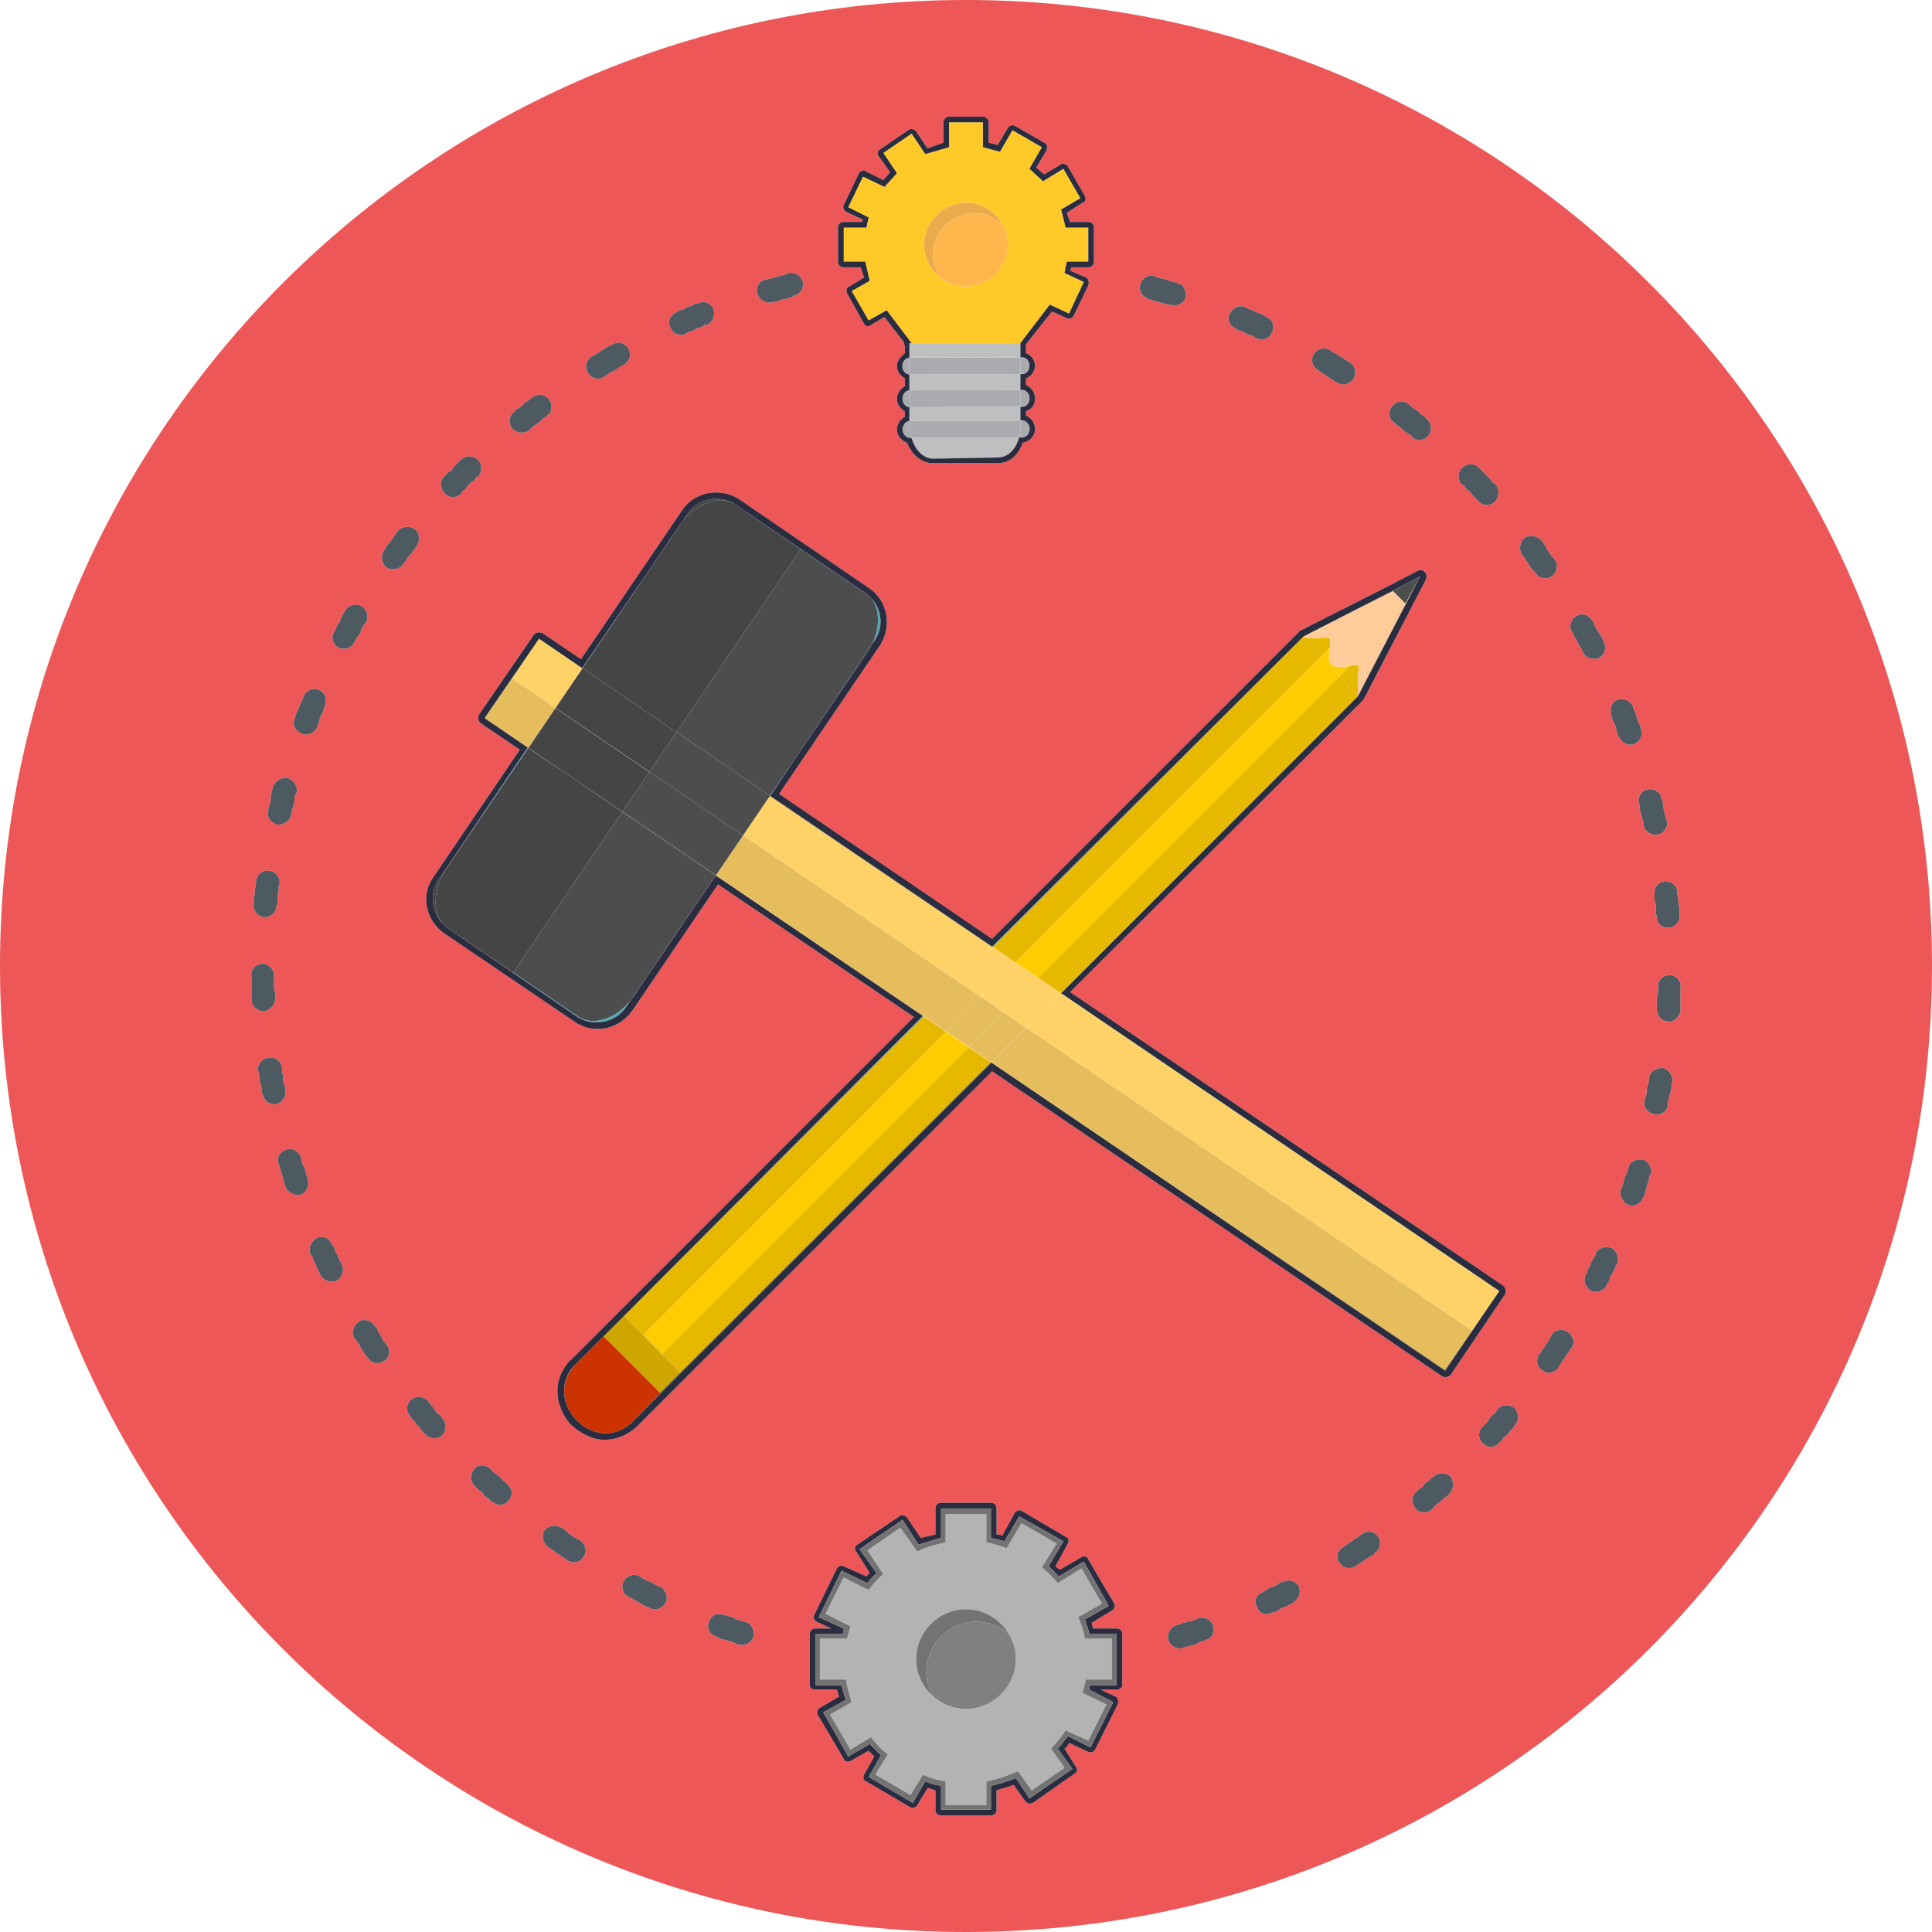 <?xml version="1.0" encoding="utf-8"?>
<!-- Generator: Adobe Illustrator 16.0.0, SVG Export Plug-In . SVG Version: 6.00 Build 0)  -->
<!DOCTYPE svg PUBLIC "-//W3C//DTD SVG 1.1//EN" "http://www.w3.org/Graphics/SVG/1.1/DTD/svg11.dtd">
<svg version="1.1" id="Build" xmlns="http://www.w3.org/2000/svg" xmlns:xlink="http://www.w3.org/1999/xlink" x="0px" y="0px"
	 width="512px" height="512px" viewBox="0 0 512 512" enable-background="new 0 0 512 512" xml:space="preserve">
<g id="Build_1_">
	<g id="XMLID_1_">
		<g>
			<path fill="#4E5A62" d="M445.37,265.9v1.199v0.9c-0.3,1.51-1.8,3-3.3,2.71c-1.801,0-3-1.5-3-3.3v-0.61v-1.2V264.4l0.3-1.2V262
				v-0.6c0-1.801,1.5-3,3-3c1.8,0,3.3,1.5,3,3.3v0.6v1.2v1.2V265.9z"/>
			<path fill="#4E5A62" d="M445.071,242.49c0.3,1.8-1.2,3.3-2.7,3.3c-1.8,0.31-3.3-0.89-3.3-2.69l-0.301-1.2v-1.21v-0.9l-0.3-1.2
				v-1.2v-0.3c-0.3-1.8,0.9-3.3,2.7-3.6c1.8,0,3.3,1.2,3.3,2.7v0.6l0.3,1.2v1.2l0.301,1.2v1.21V242.49z"/>
			<path fill="#4E5A62" d="M443.27,286.61l-0.3,0.6v1.21l-0.3,1.2l-0.3,1.189l-0.3,1.2v0.91c-0.301,1.8-2.101,2.7-3.601,2.39
				c-1.8-0.29-3-1.8-2.7-3.6l0.301-0.9l0.3-1.189v-1.21l0.3-0.9l0.3-1.2v-0.6c0.3-1.8,1.8-2.7,3.601-2.7
				C442.37,283.31,443.27,285.11,443.27,286.61z"/>
			<path fill="#4E5A62" d="M441.77,217.59c0.301,1.79-0.899,3.3-2.399,3.6c-1.8,0.3-3.3-0.6-3.9-2.4v-0.91l-0.3-0.89l-0.3-1.21
				l-0.3-1.19v-0.91l-0.301-0.9c-0.3-1.5,0.601-3.3,2.4-3.6c1.5-0.3,3.3,0.6,3.6,2.1l0.301,0.9l0.3,1.2v0.91l0.3,1.19l0.3,1.21
				L441.77,217.59z"/>
			<path fill="#ED5758" d="M256,0c141.38,0,256,114.62,256,256S397.38,512,256,512S0,397.38,0,256S114.62,0,256,0z M445.37,261.7
				c0.3-1.8-1.2-3.3-3-3.3c-1.5,0-3,1.199-3,3v0.6v1.2l-0.3,1.2v1.199v1.2v0.61c0,1.8,1.199,3.3,3,3.3c1.5,0.29,3-1.2,3.3-2.71v-0.9
				V265.9v-1.2v-1.2v-1.2V261.7z M442.37,245.79c1.5,0,3-1.5,2.7-3.3v-0.89v-1.21l-0.301-1.2v-1.2l-0.3-1.2v-0.6
				c0-1.5-1.5-2.7-3.3-2.7c-1.8,0.3-3,1.8-2.7,3.6v0.3v1.2l0.3,1.2v0.9v1.21l0.301,1.2C439.071,244.9,440.571,246.1,442.37,245.79z
				 M442.97,287.21l0.3-0.6c0-1.5-0.899-3.301-2.699-3.601c-1.801,0-3.301,0.9-3.601,2.7v0.6l-0.3,1.2l-0.3,0.9v1.21l-0.3,1.189
				l-0.301,0.9c-0.3,1.8,0.9,3.31,2.7,3.6c1.5,0.311,3.3-0.59,3.601-2.39v-0.91l0.3-1.2l0.3-1.189l0.3-1.2V287.21z M439.37,221.19
				c1.5-0.3,2.7-1.81,2.399-3.6l-0.3-0.9l-0.3-1.21l-0.3-1.19v-0.91l-0.3-1.2l-0.301-0.9c-0.3-1.5-2.1-2.4-3.6-2.1
				c-1.8,0.3-2.7,2.1-2.4,3.6l0.301,0.9v0.91l0.3,1.19l0.3,1.21l0.3,0.89v0.91C436.071,220.59,437.571,221.49,439.37,221.19z
				 M437.571,311.22c0.3-1.5-0.601-3.3-2.101-3.899c-0.229-0.04-0.47-0.061-0.689-0.061c-1.55,0-2.95,0.851-3.21,2.16l-0.301,1.2
				l-0.6,1.2l-0.3,0.899l-0.3,1.2l-0.301,0.9l-0.3,0.6c-0.3,1.5,0.601,3.3,2.101,3.91c1.5,0.59,3.3-0.3,3.899-2.11l0.3-0.3
				l0.301-1.2l0.3-1.2l0.3-0.899l0.3-1.2l0.3-1.2H437.571z M433.071,197.18c1.5-0.6,2.399-2.4,1.8-3.9v-0.3l-0.3-0.9l-0.601-1.2
				l-0.3-1.21l-0.3-0.9l-0.601-1.2v-0.3c-0.6-1.5-2.399-2.4-4.199-1.8c-1.5,0.61-2.101,2.41-1.5,4.2v0.31l0.3,0.89l0.6,1.21l0.3,0.9
				l0.301,1.2l0.3,0.9l0.3,0.3C429.76,196.88,431.571,197.78,433.071,197.18z M428.571,334.93c0.6-1.5,0-3.3-1.5-4.199
				c-1.801-0.601-3.601,0-4.2,1.5v0.3l-0.61,0.899l-0.59,1.2l-0.31,0.9l-0.591,0.899l-0.31,1.2l-0.3,0.3c-0.601,1.5,0,3.301,1.5,4.2
				c1.5,0.601,3.31,0,4.21-1.5v-0.3l0.6-0.9l0.3-1.199l0.601-0.9l0.6-1.2l0.3-0.899L428.571,334.93z M423.77,174.37
				c1.5-0.9,2.101-2.7,1.2-4.2v-0.3l-0.609-1.21l-0.601-0.89l-0.6-0.9l-0.601-1.2l-0.3-0.91l-0.3-0.3c-0.9-1.5-2.7-2.1-4.2-1.2
				c-1.5,0.9-2.1,2.71-1.2,4.2l0.301,0.31l0.3,0.9l0.6,0.89l0.601,1.21l0.6,0.9l0.3,0.9l0.3,0.3
				C420.16,174.37,421.97,174.97,423.77,174.37z M416.56,357.14c0.91-1.5,0.301-3.3-1.189-4.199c-0.57-0.341-1.17-0.511-1.76-0.511
				c-0.971,0-1.891,0.471-2.45,1.41l-0.601,1.2l-0.6,0.9l-0.6,0.899l-0.601,0.9l-0.6,0.899l-0.3,0.301
				c-0.9,1.5-0.601,3.3,0.899,4.199c1.2,1.2,3.3,0.601,4.2-0.6l0.3-0.6l0.601-0.9l0.6-0.9l0.6-0.899l0.601-0.9l0.609-0.899
				L416.56,357.14z M411.16,152.76c1.5-0.9,1.8-3,0.899-4.5l-0.899-0.91l-0.601-0.89l-0.6-0.9l-0.6-1.21l-0.601-0.89l-0.3-0.3
				c-1.2-1.2-3-1.5-4.5-0.6c-1.2,1.2-1.5,3-0.61,4.5l0.311,0.3l0.6,0.9l0.601,0.9l0.6,0.9l0.6,0.9l0.9,0.9
				C407.861,153.36,409.96,153.66,411.16,152.76z M401.56,377.55c1.2-1.2,0.9-3.3-0.31-4.5c-1.49-0.899-3.3-0.899-4.5,0.601
				l-0.6,0.899l-0.9,0.601l-0.6,0.899l-0.601,0.9l-0.899,0.899l-0.301,0.301c-1.199,1.199-1.199,3.3,0.301,4.5
				c1.199,1.199,3.31,0.899,4.199-0.301l0.601-0.6l0.609-0.9l0.9-0.6l0.59-0.9l0.91-0.899L401.56,377.55z M398.85,343.03
				c0.301-0.59,0.301-1.8-0.6-2.4L283.611,262.9l77.43-77.13c0-0.3,0.3-0.3,0.3-0.3l16.51-31.81c0.301-0.9,0.301-1.5-0.3-2.1
				c-0.609-0.6-1.2-0.6-1.81-0.3l-7.5,3.9l-23.71,12c-0.3,0-0.3,0.3-0.3,0.3l-81.33,81.34l-56.42-38.41l26.71-39.32
				c3.3-5.1,2.1-12.01-3-15.31l-34.21-23.41c-5.1-3.3-12-2.1-15.31,3.01l-26.71,39.31l-10.2-6.9c-0.91-0.3-1.8-0.3-2.4,0.6
				l-14.41,21c-0.3,0.91-0.3,1.81,0.6,2.4l10.2,6.91l-22.8,33.61c-3.61,4.8-2.1,11.71,2.7,15.01l34.51,23.41
				c5.1,3.6,11.71,2.1,15.31-2.71l22.81-33.61l51.91,35.12l-90.63,90.63c-0.3,0.301-0.6,0.301-0.6,0.601c-0.3,0-0.3,0.3-0.6,0.6
				c-3.9,4.8-3.3,11.11,0.6,15.91c1.8,1.8,3.9,3,6.31,3.9c4.2,1.199,8.7-0.301,11.7-3.301l93.94-93.939l119.14,80.729
				c0.9,0.601,1.8,0.301,2.4-0.3L398.85,343.03z M396.151,132.95c1.199-1.2,1.199-3,0.31-4.5l-0.9-0.6l-0.609-0.9l-0.9-0.9
				l-0.899-0.9l-0.601-0.6l-0.6-0.6c-1.2-1.2-3-1.2-4.5,0c-1.2,1.2-1.2,3.3,0,4.5l0.6,0.3l0.601,0.9l0.899,0.6l0.601,0.9l0.899,0.9
				l0.601,0.6C392.85,134.15,394.95,134.15,396.151,132.95z M384.151,395.85c1.199-1.199,1.199-3.3,0.3-4.5
				c-1.2-1.199-3.3-1.199-4.5,0l-0.601,0.301l-0.899,0.899l-0.9,0.601l-0.6,0.899l-0.9,0.601l-0.6,0.6c-1.5,1.21-1.5,3-0.3,4.51
				c0.899,1.2,3,1.49,4.199,0.29l0.601-0.59l0.899-0.9l0.9-0.609l0.9-0.9l0.899-0.59L384.151,395.85z M378.45,115.55
				c1.2-1.51,0.899-3.3-0.3-4.51l-0.601-0.6l-0.899-0.6l-0.91-0.9l-0.891-0.6l-0.899-0.6l-0.601-0.6c-1.51-1.2-3.3-0.9-4.51,0.6
				c-0.89,1.2-0.89,3.3,0.601,4.2l0.609,0.6l0.9,0.6l0.89,0.9l0.9,0.6l0.899,0.6l0.61,0.6
				C375.45,117.05,377.55,116.75,378.45,115.55z M364.34,411.46c1.5-0.9,1.8-2.7,0.9-4.2c-0.9-1.5-3-1.8-4.5-0.6l-0.3,0.3l-0.9,0.6
				l-0.9,0.601l-0.899,0.6l-0.9,0.601l-0.899,0.6c-1.5,0.9-2.101,3-0.9,4.2c0.9,1.5,2.7,1.8,4.2,0.899l0.899-0.6l0.9-0.6l0.9-0.601
				l0.899-0.6l1.2-0.601L364.34,411.46z M358.64,100.54c0.9-1.5,0.601-3.6-0.899-4.5l-0.601-0.3l-0.899-0.6l-0.9-0.6l-0.899-0.6
				l-1.2-0.6l-0.9-0.6c-1.5-0.9-3.3-0.3-4.21,1.2c-0.899,1.5-0.29,3.3,1.21,4.2l0.9,0.6l0.899,0.6l0.9,0.6l0.9,0.6l0.899,0.6
				l0.601,0.3C355.941,102.34,357.74,101.74,358.64,100.54z M342.731,424.66c1.5-0.9,2.1-2.7,1.5-4.2c-0.9-1.5-2.7-2.1-4.2-1.2
				h-0.601l-0.899,0.601l-0.9,0.6l-1.2,0.31l-0.899,0.591l-0.9,0.609c-1.8,0.59-2.399,2.391-1.5,3.9c0.601,1.8,2.4,2.399,3.9,1.5
				l1.2-0.3l0.899-0.601l1.2-0.6l0.9-0.311l1.199-0.6L342.731,424.66z M337.031,88.23c0.899-1.8,0.3-3.6-1.5-4.2l-0.3-0.3l-1.2-0.6
				l-0.9-0.3l-1.2-0.6l-0.899-0.3l-1.2-0.6c-1.5-0.6-3.3,0.3-3.9,1.8c-0.899,1.5,0,3.3,1.5,3.9l0.9,0.6l1.2,0.31l0.899,0.6l1.2,0.29
				l0.9,0.61l0.6,0.29C334.63,90.33,336.43,89.73,337.031,88.23z M319.62,434.57c1.5-0.301,2.399-2.101,1.81-3.9
				c-0.609-1.5-2.41-2.4-3.91-1.8l-0.6,0.3l-0.9,0.3l-1.199,0.29l-1.2,0.311l-0.9,0.3l-0.899,0.3c-1.801,0.6-2.7,2.4-2.101,4.2
				c0.601,1.5,2.4,2.399,3.9,1.8l0.899-0.3l1.2-0.3l1.2-0.301l0.9-0.6l1.199-0.3L319.62,434.57z M314.22,78.93
				c0.3-1.8-0.6-3.6-2.1-3.9l-0.9-0.3l-1.2-0.3l-0.899-0.3l-1.2-0.3l-1.2-0.3l-0.6-0.3c-1.8-0.6-3.601,0.6-3.9,2.1
				c-0.6,1.8,0.601,3.3,2.101,3.9l0.899,0.3l0.9,0.3l1.2,0.3l1.199,0.3l0.9,0.3h0.9C311.821,81.33,313.62,80.43,314.22,78.93z
				 M297.41,446.57v-13.5c0-0.9-0.601-1.5-1.49-1.5h-6.31c0-0.601-0.301-1.2-0.301-1.5l5.4-3.311c0.6-0.29,0.9-1.2,0.6-1.79
				l-6.899-11.71c-0.3-0.899-1.2-0.899-1.8-0.6l-5.7,3.3c-0.601-0.3-0.9-0.6-1.2-0.9l3.3-6c0.3-0.6,0.3-1.5-0.6-1.8l-11.7-6.899
				c-0.61-0.311-1.5,0-1.81,0.6l-3.301,6c-0.6-0.3-0.899-0.3-1.5-0.3v-6.9c0-0.91-0.6-1.51-1.5-1.51h-13.2c-0.9,0-1.5,0.6-1.5,1.51
				v6.9c-1.21,0.3-2.7,0.6-3.9,0.899l-3.61-5.399c-0.6-0.601-1.5-0.91-2.1-0.3l-11.1,7.5c-0.6,0.3-0.9,1.199-0.3,1.8l3.6,5.7
				c-0.3,0.3-0.6,0.6-0.9,0.899l-6-2.7c-0.6-0.3-1.51,0-1.8,0.601l-6.01,12.31c-0.3,0.601,0,1.5,0.61,1.8l3.9,1.801h-4.21
				c-0.9,0-1.49,0.6-1.49,1.5v13.5c0,0.609,0.6,1.21,1.49,1.21h5.71c0.29,0.6,0.29,1.2,0.6,1.8l-5.1,3c-0.6,0.3-0.9,1.2-0.6,1.8
				l6.9,11.7c0.3,0.91,1.2,0.91,1.8,0.6l4.8-2.699c0.6,0.6,0.9,0.899,1.5,1.5l-2.7,4.81c-0.3,0.59-0.3,1.49,0.6,1.8l11.71,6.9
				c0.6,0.3,1.5,0,1.8-0.601l2.7-4.51c0.59,0,1.2,0.311,2.1,0.61v5.1c0,0.9,0.6,1.5,1.5,1.5h13.2c0.9,0,1.5-0.6,1.5-1.5v-5.1
				c1.5-0.61,3.311-0.9,4.511-1.5l3,4.2c0.6,0.899,1.489,0.899,2.1,0.6l11.1-7.8c0.601-0.311,0.9-1.21,0.301-1.8l-3-4.811
				c0.6-0.3,0.899-0.899,1.199-1.5l5.101,2.4c0.6,0.3,1.5,0,1.8-0.601l6.01-12c0.29-0.91,0-1.8-0.609-2.1l-3.891-1.811h4.2
				C296.81,447.77,297.41,447.18,297.41,446.57z M289.91,69.33v-9c0-0.91-0.601-1.51-1.49-1.51h-4.81l-0.9-2.4l4.2-2.7
				c0.899-0.3,0.899-1.2,0.6-1.8l-4.5-7.8c-0.3-0.6-1.2-0.9-1.8-0.6l-4.5,2.7l-2.1-1.8l2.699-4.5c0.301-0.9,0.301-1.8-0.6-2.11
				l-7.81-4.5c-0.601-0.3-1.49,0-1.801,0.6l-2.699,4.5l-2.4-0.6v-5.4c0-0.6-0.6-1.5-1.5-1.5h-9c-0.9,0-1.5,0.9-1.5,1.5v5.4
				l-4.21,1.51l-3-4.51c-0.6-0.6-1.49-0.9-2.1-0.3l-7.5,5.11c-0.6,0.3-0.9,1.2-0.3,1.8l3,4.2l-1.8,2.1l-4.8-2.4
				c-0.6-0.3-1.5,0-1.8,0.9l-3.9,8.1c-0.3,0.6,0,1.5,0.6,1.8l4.5,2.1l-0.3,0.6h-4.8c-0.9,0-1.51,0.6-1.51,1.51v9
				c0,0.9,0.61,1.5,1.51,1.5h4.5l0.9,2.7l-3.9,2.4c-0.9,0.3-0.9,1.2-0.6,1.8l4.5,8.1c0.3,0.6,1.2,0.91,1.8,0.3l3.6-2.1l5.11,6.61
				c0,0.3,0,0.6,0.29,0.9v2.1c-1.19,0.9-2.1,2.1-2.1,3.3c0,1.5,0.91,2.7,2.1,3.3v2.1c-1.19,0.6-2.1,2.1-2.1,3.3
				c0,1.5,0.91,2.7,2.1,3.3v1.5c-1.19,0.6-2.1,2.1-2.1,3.31c0,1.8,1.21,3,2.7,3.6c1.2,3,3.61,5.4,6.91,5.4h17.101
				c3.3,0,5.71-2.4,6.6-5.4c1.81-0.3,3.31-1.8,3.31-3.6c0-1.5-0.899-3.01-2.399-3.61v-1.2c1.5-0.3,2.399-1.8,2.399-3.3
				s-0.899-3-2.399-3.6v-1.8c1.2-0.3,2.399-1.8,2.399-3.3s-1.199-3-2.399-3.3v-2.1c0-0.3,0-0.3,0-0.3l6.899-8.71l3.9,1.8
				c0.6,0.3,1.5,0,1.8-0.6l3.91-8.1c0.29-0.9,0-1.8-0.61-2.1l-4.199-1.8l0.3-0.9h4.51C289.31,70.83,289.91,70.23,289.91,69.33z
				 M210.38,78.33c1.8-0.3,2.7-2.1,2.4-3.6c-0.6-1.8-2.1-2.7-3.9-2.4l-0.3,0.3l-1.2,0.3l-0.9,0.3l-1.2,0.3l-1.2,0.3l-1.2,0.3
				c-1.8,0.3-2.7,2.1-2.1,3.9c0.52,1.31,1.73,2.16,3.22,2.16c0.22,0,0.45-0.02,0.68-0.06l1.2-0.3l0.9-0.3l1.2-0.3l1.2-0.3l0.9-0.3
				L210.38,78.33z M199.58,433.97c0.59-1.8-0.3-3.6-2.1-4.2h-0.3l-0.9-0.3l-1.2-0.3l-0.9-0.6l-1.21-0.301l-0.89-0.3h-0.31
				c-1.49-0.6-3.3,0-3.89,1.8c-0.61,1.5,0,3.301,1.79,3.9l1.2,0.6l1.2,0.301l0.9,0.3l1.2,0.3l1.21,0.6h0.29
				C197.18,436.37,198.98,435.47,199.58,433.97z M187.27,86.13c1.5-0.6,2.4-2.4,1.8-4.2c-0.6-1.5-2.4-2.4-4.2-1.5h-0.6l-0.9,0.6
				l-1.2,0.3l-0.9,0.6l-1.2,0.3l-0.9,0.6c-1.5,0.6-2.4,2.4-1.5,3.9c0.6,1.81,2.4,2.4,3.9,1.81l0.9-0.6l1.2-0.31l0.9-0.6l1.2-0.3
				l0.9-0.6H187.27z M176.47,424.67c0.6-1.5,0-3.3-1.5-4.2h-0.3l-1.2-0.609l-0.9-0.591l-0.9-0.31l-1.2-0.59l-0.91-0.61
				c-1.49-0.899-3.29-0.3-4.2,1.2c-0.9,1.5-0.3,3.6,1.2,4.2l1.21,0.609l0.9,0.601l1.2,0.6l0.9,0.601l0.9,0.3l0.6,0.3
				C173.77,427.07,175.57,426.17,176.47,424.67z M165.36,96.64c1.51-0.9,2.1-2.7,1.2-4.2c-0.89-1.5-2.69-2.11-4.2-1.2l-0.6,0.3
				l-1.2,0.6l-0.9,0.6l-0.9,0.6l-0.9,0.6l-1.2,0.6c-1.2,0.9-1.8,2.7-0.9,4.2c0.9,1.5,2.7,2.1,4.2,1.2l0.9-0.6l0.9-0.6l1.2-0.6
				l0.91-0.6l0.89-0.6L165.36,96.64z M154.56,412.66c1.2-1.5,0.6-3.3-0.6-4.2l-0.3-0.3l-1.2-0.601l-0.9-0.6l-0.9-0.6l-0.9-0.9
				l-0.9-0.6c-1.51-0.9-3.3-0.601-4.51,0.6c-0.89,1.5-0.59,3.3,0.9,4.5l0.91,0.6l1.2,0.9l0.9,0.6l0.9,0.601l0.9,0.6l0.3,0.3
				C151.86,414.46,153.66,414.16,154.56,412.66z M144.95,110.14c1.51-0.9,1.51-3,0.61-4.2c-1.21-1.5-3-1.8-4.51-0.6l-0.3,0.3
				l-0.9,0.6l-0.9,0.6l-0.9,0.9l-0.9,0.6l-0.9,0.6v0.3c-1.5,0.9-1.5,3.01-0.6,4.2c0.68,0.85,1.64,1.22,2.56,1.22
				c0.72,0,1.42-0.22,1.94-0.62l0.9-0.89l0.91-0.61l0.89-0.6l0.91-0.9l0.9-0.6L144.95,110.14z M134.75,397.66
				c1.2-1.2,1.2-3.01-0.3-4.21v-0.3l-0.9-0.601l-0.9-0.899l-0.6-0.601l-0.9-0.6l-0.9-0.9l-0.3-0.3c-1.2-1.2-3.3-1.2-4.2,0
				c-1.2,1.5-1.2,3.3,0,4.5l0.3,0.31l0.9,0.9l0.9,0.6l0.6,0.9l0.9,0.6l0.9,0.9h0.3C131.75,399.16,133.55,399.16,134.75,397.66z
				 M126.65,126.35c1.2-1.2,1.2-3.3,0-4.5c-1.2-1.2-3.3-1.2-4.5,0l-0.3,0.3l-0.6,0.6l-0.9,0.9l-0.6,0.9l-0.91,0.6l-0.9,0.9
				l-0.29,0.3c-1.21,1.2-0.91,3.3,0.29,4.5c1.21,1.2,3.31,1.2,4.51-0.3v-0.3l0.9-0.6l0.6-0.9l0.9-0.9l0.9-0.6l0.6-0.9H126.65z
				 M117.05,380.55c1.2-1.2,1.49-3.3,0.3-4.51l-0.6-0.89l-0.9-0.601l-0.6-0.91l-0.61-0.89l-0.89-0.9l-0.31-0.6
				c-1.2-1.2-3-1.5-4.49-0.3c-1.21,0.89-1.51,3-0.31,4.2l0.3,0.6l0.9,0.9l0.6,0.899l0.9,0.9l0.6,0.899l0.6,0.601
				C113.75,381.45,115.85,381.45,117.05,380.55z M110.44,144.66c0.9-1.51,0.9-3.31-0.6-4.51c-1.5-0.9-3.3-0.59-4.5,0.6l-0.6,0.91
				l-0.6,0.9l-0.6,0.9l-0.9,0.89l-0.6,1.21l-0.3,0.3c-0.9,1.49-0.6,3.3,0.6,4.5c1.5,0.9,3.6,0.6,4.5-0.9l0.3-0.3l0.6-0.9l0.6-0.91
				l0.9-0.89l0.6-0.9L110.44,144.66z M101.74,360.74c1.5-0.9,1.8-2.7,0.9-4.2l-0.6-0.6l-0.6-0.9l-0.6-1.2l-0.6-0.899l-0.3-0.9
				l-0.6-0.6c-0.9-1.5-2.7-2.11-4.2-1.2c-1.5,0.899-2.1,3-1.2,4.5l0.6,0.6l0.6,0.9l0.6,1.2l0.6,0.899l0.6,0.9l0.6,0.6
				C98.44,361.34,100.24,361.64,101.74,360.74z M96.94,165.06c0.9-1.5,0.3-3.6-1.2-4.5c-1.51-0.6-3.31-0.3-4.2,1.21l-0.6,0.89
				l-0.61,1.21l-0.3,0.89l-0.6,0.91l-0.59,1.2l-0.3,0.59c-0.91,1.51-0.31,3.31,1.19,4.21c1.51,0.6,3.31,0.3,4.21-1.5l0.29-0.61
				l0.61-0.9l0.6-0.89l0.3-0.9l0.6-1.2L96.94,165.06z M89.13,339.43c1.51-0.899,2.11-2.699,1.51-4.199l-0.31-0.601l-0.6-1.2
				l-0.3-0.899l-0.59-0.9l-0.3-1.2l-0.61-0.6c-0.6-1.8-2.4-2.4-3.9-1.8c-1.5,0.899-2.4,2.7-1.8,4.2l0.6,0.899l0.3,0.9l0.6,1.2
				l0.3,0.899l0.61,1.2l0.29,0.6C85.83,339.43,87.63,340.03,89.13,339.43z M86.13,186.97c0.61-1.8,0-3.6-1.8-4.2
				c-1.5-0.6-3.3,0.3-3.9,1.8l-0.3,0.9l-0.6,1.2l-0.3,0.9l-0.6,1.2l-0.3,0.9l-0.3,0.91c-0.6,1.5,0.3,3.29,2.1,3.9
				c1.5,0.6,3.3-0.3,3.9-1.8l0.3-0.6l0.31-1.21l0.29-0.89l0.6-1.21l0.3-0.89L86.13,186.97z M79.53,316.62c1.8-0.59,2.4-2.4,2.1-3.9
				l-0.3-0.899l-0.3-1.2l-0.3-1.2l-0.6-0.9l-0.3-1.199v-0.601c-0.6-1.5-2.4-2.7-3.9-2.1c-1.8,0.6-2.7,2.1-2.1,3.899l0.3,0.601
				l0.3,1.2l0.3,0.899l0.3,1.2l0.3,1.2l0.3,0.899C76.23,316.03,78.03,316.92,79.53,316.62z M78.63,210.08c0.3-1.5-0.6-3.3-2.4-3.9
				c-1.5-0.3-3.3,0.6-3.9,2.4l-0.3,1.2l-0.3,1.2v1.21l-0.3,1.19l-0.3,0.91v0.3c-0.6,1.79,0.6,3.29,2.1,3.9c1.8,0.3,3.6-0.9,3.9-2.41
				v-0.3l0.3-1.19l0.3-0.91l0.3-1.19v-1.21l0.3-0.9L78.63,210.08z M73.23,292.61c1.5-0.301,2.7-2.101,2.4-3.601v-0.6l-0.3-0.9
				l-0.3-1.2v-1.199l-0.3-1.2v-0.9v-0.3c-0.3-1.5-1.8-2.7-3.6-2.4c-1.8,0.301-3,1.801-2.7,3.301v0.3l0.3,0.899v1.2l0.3,1.2l0.3,1.2
				v1.2l0.3,0.3C69.92,291.71,71.43,292.92,73.23,292.61z M73.83,234.99l0.3-0.9c0-1.8-1.2-3.3-3-3.3c-1.5-0.3-3.01,0.9-3.31,2.7
				h0.01v0.9l-0.3,1.2v1.2l-0.3,1.2v1.2v0.6c-0.3,1.51,1.2,3.01,2.7,3.31c1.8,0,3.3-1.2,3.3-3.01l0.3-0.3v-1.19v-1.21l0.3-1.2
				V234.99z M72.93,264.7v-0.3v-1.2l-0.3-1.2v-1.2v-1.2V258.4c0-1.5-1.5-3-3-3c-1.81,0-3.3,1.5-3,3.3v1.2v1.199v1.2v1.2v1.2v0.3
				c0,1.5,1.49,3,3.29,3C71.73,267.7,72.93,266.2,72.93,264.7z"/>
			<path fill="#4E5A62" d="M435.47,307.32c1.5,0.6,2.4,2.399,2.101,3.899h-0.301l-0.3,1.2l-0.3,1.2l-0.3,0.899l-0.3,1.2l-0.301,1.2
				l-0.3,0.3c-0.6,1.811-2.399,2.7-3.899,2.11c-1.5-0.61-2.4-2.41-2.101-3.91l0.3-0.6l0.301-0.9l0.3-1.2l0.3-0.899l0.6-1.2
				l0.301-1.2c0.26-1.31,1.66-2.16,3.21-2.16C435,307.26,435.24,307.28,435.47,307.32z"/>
			<path fill="#4E5A62" d="M434.87,193.28c0.6,1.5-0.3,3.3-1.8,3.9c-1.5,0.6-3.311-0.3-3.9-1.8l-0.3-0.3l-0.3-0.9l-0.301-1.2
				l-0.3-0.9l-0.6-1.21l-0.3-0.89v-0.31c-0.601-1.79,0-3.59,1.5-4.2c1.8-0.6,3.6,0.3,4.199,1.8v0.3l0.601,1.2l0.3,0.9l0.3,1.21
				l0.601,1.2l0.3,0.9V193.28z"/>
			<path fill="#4E5A62" d="M427.071,330.73c1.5,0.899,2.1,2.699,1.5,4.199l-0.301,0.301l-0.3,0.899l-0.6,1.2l-0.601,0.9l-0.3,1.199
				l-0.6,0.9v0.3c-0.9,1.5-2.71,2.101-4.21,1.5c-1.5-0.899-2.101-2.7-1.5-4.2l0.3-0.3l0.31-1.2l0.591-0.899l0.31-0.9l0.59-1.2
				l0.61-0.899v-0.3C423.47,330.73,425.27,330.13,427.071,330.73z"/>
			<path fill="#4E5A62" d="M424.97,170.17c0.9,1.5,0.3,3.3-1.2,4.2c-1.8,0.6-3.609,0-4.21-1.5l-0.3-0.3l-0.3-0.9l-0.6-0.9
				l-0.601-1.21l-0.6-0.89l-0.3-0.9l-0.301-0.31c-0.899-1.49-0.3-3.3,1.2-4.2c1.5-0.9,3.3-0.3,4.2,1.2l0.3,0.3l0.3,0.91l0.601,1.2
				l0.6,0.9l0.601,0.89l0.609,1.21V170.17z"/>
			<path fill="#4E5A62" d="M415.37,352.94c1.49,0.899,2.1,2.699,1.189,4.199l-0.29,0.301l-0.609,0.899l-0.601,0.9l-0.6,0.899
				l-0.6,0.9l-0.601,0.9l-0.3,0.6c-0.9,1.2-3,1.8-4.2,0.6c-1.5-0.899-1.8-2.699-0.899-4.199l0.3-0.301l0.6-0.899l0.601-0.9
				l0.6-0.899l0.6-0.9l0.601-1.2c0.56-0.939,1.479-1.41,2.45-1.41C414.2,352.43,414.8,352.6,415.37,352.94z"/>
			<path fill="#4E5A62" d="M412.06,148.26c0.9,1.5,0.601,3.6-0.899,4.5c-1.2,0.9-3.3,0.6-4.2-0.9l-0.9-0.9l-0.6-0.9l-0.6-0.9
				l-0.601-0.9l-0.6-0.9l-0.311-0.3c-0.89-1.5-0.59-3.3,0.61-4.5c1.5-0.9,3.3-0.6,4.5,0.6l0.3,0.3l0.601,0.89l0.6,1.21l0.6,0.9
				l0.601,0.89L412.06,148.26z"/>
			<path fill="#4E5A62" d="M401.25,373.05c1.21,1.2,1.51,3.3,0.31,4.5l-0.6,0.9l-0.91,0.899l-0.59,0.9l-0.9,0.6l-0.609,0.9
				l-0.601,0.6c-0.89,1.2-3,1.5-4.199,0.301c-1.5-1.2-1.5-3.301-0.301-4.5l0.301-0.301l0.899-0.899l0.601-0.9l0.6-0.899l0.9-0.601
				l0.6-0.899C397.95,372.15,399.76,372.15,401.25,373.05z"/>
			<polygon fill="#51A8B1" points="281.21,263.2 397.35,342.14 394.93,345.66 397.321,342.15 281.17,263.25 			"/>
			<polygon fill="#FED267" points="397.321,342.15 394.93,345.66 390.151,352.64 272.02,272.4 281.17,263.25 			"/>
			<path fill="#4E5A62" d="M396.46,128.45c0.89,1.5,0.89,3.3-0.31,4.5c-1.2,1.2-3.301,1.2-4.5-0.3l-0.601-0.6l-0.899-0.9l-0.601-0.9
				l-0.899-0.6l-0.601-0.9l-0.6-0.3c-1.2-1.2-1.2-3.3,0-4.5c1.5-1.2,3.3-1.2,4.5,0l0.6,0.6l0.601,0.6l0.899,0.9l0.9,0.9l0.609,0.9
				L396.46,128.45z"/>
			<polygon fill="#E5BD5D" points="390.151,352.64 382.95,363.14 262.85,281.57 272.02,272.4 			"/>
			<path fill="#4E5A62" d="M384.45,391.35c0.899,1.2,0.899,3.301-0.3,4.5l-0.601,0.61l-0.899,0.59l-0.9,0.9l-0.9,0.609l-0.899,0.9
				l-0.601,0.59c-1.199,1.2-3.3,0.91-4.199-0.29c-1.2-1.51-1.2-3.3,0.3-4.51l0.6-0.6l0.9-0.601l0.6-0.899l0.9-0.601l0.899-0.899
				l0.601-0.301C381.151,390.15,383.25,390.15,384.45,391.35z"/>
			<polygon fill="#2A2D40" points="382.97,363.28 263.93,282.41 382.95,363.14 390.151,352.64 394.93,345.66 			"/>
			<polygon fill="#FED267" points="382.95,363.14 263.93,282.41 262.781,281.63 262.85,281.57 			"/>
			<path fill="#4E5A62" d="M378.151,111.04c1.199,1.21,1.5,3,0.3,4.51c-0.9,1.2-3,1.5-4.2,0.29l-0.61-0.6l-0.899-0.6l-0.9-0.6
				l-0.89-0.9l-0.9-0.6l-0.609-0.6c-1.49-0.9-1.49-3-0.601-4.2c1.21-1.5,3-1.8,4.51-0.6l0.601,0.6l0.899,0.6l0.891,0.6l0.91,0.9
				l0.899,0.6L378.151,111.04z"/>
			<polygon fill="#4D4D4D" points="376.35,152.76 376.3,152.86 372.441,159.96 369.14,156.66 			"/>
			<polygon fill="#2A2D40" points="376.3,152.86 359.84,184.57 361.04,182.17 			"/>
			<polygon fill="#2A2D40" points="369.14,156.66 346.06,168.35 376.35,152.76 			"/>
			<path fill="#4E5A62" d="M365.24,407.26c0.899,1.5,0.6,3.3-0.9,4.2l-0.3,0.6l-1.2,0.601l-0.899,0.6l-0.9,0.601l-0.9,0.6
				l-0.899,0.6c-1.5,0.9-3.3,0.601-4.2-0.899c-1.2-1.2-0.6-3.3,0.9-4.2l0.899-0.6l0.9-0.601l0.899-0.6l0.9-0.601l0.9-0.6l0.3-0.3
				C362.24,405.46,364.34,405.76,365.24,407.26z"/>
			<polygon fill="#E6B800" points="354.99,179.22 359.84,184.57 281.09,263.19 275.09,259.12 			"/>
			<path fill="#E6B800" d="M359.64,176.32c0.32,0.04,0.5,0.17,0.5,0.45C360.14,176.53,359.95,176.38,359.64,176.32z"/>
			<path fill="#E6B800" d="M359.84,184.57l-4.85-5.35l2.72-2.72c0.78-0.13,1.47-0.25,1.91-0.18c0.01-0.01,0.01,0,0.02,0
				c0.311,0.06,0.5,0.21,0.5,0.45C359.84,178.27,359.84,181.27,359.84,184.57z"/>
			<path fill="#E6B800" d="M357.74,176.47c0.71-0.18,1.42-0.25,1.88-0.15c-0.44-0.07-1.13,0.05-1.91,0.18L357.74,176.47z"/>
			<path fill="#4E5A62" d="M357.74,96.04c1.5,0.9,1.8,3,0.899,4.5c-0.899,1.2-2.699,1.8-4.199,0.9l-0.601-0.3l-0.899-0.6l-0.9-0.6
				l-0.9-0.6l-0.899-0.6l-0.9-0.6c-1.5-0.9-2.109-2.7-1.21-4.2c0.91-1.5,2.71-2.1,4.21-1.2l0.9,0.6l1.2,0.6l0.899,0.6l0.9,0.6
				l0.899,0.6L357.74,96.04z"/>
			<path fill="#FFCC00" d="M357.71,176.5c-1.57,0.27-3.52,0.62-4.57-0.16c0.99,0.69,2.92,0.41,4.601,0.13L357.71,176.5z"/>
			<polygon fill="#FFCC00" points="350.151,173.87 354.99,179.22 275.09,259.12 269.1,255.05 			"/>
			<path fill="#E6B800" d="M352.34,171.67l-2.189,2.2l-4.71-5.2l0.01-0.01c2.689,1.21,6.29-0.29,6.89,0.6
				c0.43,0.29,0.18,1.54-0.01,2.93C352.34,172.02,352.34,171.84,352.34,171.67z"/>
			<path fill="#FFCC00" d="M352.33,172.21c-0.04,1.61-0.2,3.15,0.61,3.96C352,175.39,352.12,173.72,352.33,172.21z"/>
			<path fill="#FFCC00" d="M350.151,173.87l2.189-2.2c0,0.17,0,0.35-0.01,0.52c0,0.01,0,0.01,0,0.02c-0.21,1.51-0.33,3.18,0.61,3.96
				c0.06,0.06,0.13,0.12,0.199,0.17c1.051,0.78,3,0.43,4.57,0.16l-2.72,2.72L350.151,173.87z"/>
			<path fill="#FFCC99" d="M352.34,169.26c-0.6-0.89-4.2,0.61-6.89-0.6l0.609-0.31l1.78-0.89c1.49-0.3,3.9-0.3,5.4,0
				c1.8,0.91,0,5.71,0.899,7.21c0.9,1.5,5.7-0.3,7.2,0.3c0.601,0.3,0.3,4.2-0.3,7.2l-1.2,2.4c0-3.3,0-6.3,0.3-7.8
				c0-0.28-0.18-0.41-0.5-0.45c-0.01,0-0.01-0.01-0.02,0c-0.46-0.1-1.17-0.03-1.88,0.15c-1.681,0.28-3.61,0.56-4.601-0.13
				c-0.069-0.05-0.14-0.11-0.199-0.17c-0.811-0.81-0.65-2.35-0.61-3.96c0-0.01,0-0.01,0-0.02
				C352.52,170.8,352.77,169.55,352.34,169.26z"/>
			<path fill="#FFCC99" d="M346.06,168.35l23.08-11.69l3.301,3.3l3.859-7.1l-15.26,29.31c0.6-3,0.9-6.9,0.3-7.2
				c-1.5-0.6-6.3,1.2-7.2-0.3c-0.899-1.5,0.9-6.3-0.899-7.21c-1.5-0.3-3.91-0.3-5.4,0L346.06,168.35z"/>
			<path fill="#E6B800" d="M345.45,168.66l-0.01,0.01L345.45,168.66z"/>
			<polygon fill="#E6B800" points="345.441,168.67 350.151,173.87 269.1,255.05 263.12,250.98 345.43,168.67 			"/>
			<polygon fill="#51A8B1" points="345.43,168.67 263.12,250.98 262.941,250.86 			"/>
			<path fill="#4E5A62" d="M344.231,420.46c0.6,1.5,0,3.3-1.5,4.2l-0.301,0.3l-1.199,0.6l-0.9,0.311l-1.2,0.6l-0.899,0.601l-1.2,0.3
				c-1.5,0.899-3.3,0.3-3.9-1.5c-0.899-1.51-0.3-3.311,1.5-3.9l0.9-0.609l0.899-0.591l1.2-0.31l0.9-0.6l0.899-0.601h0.601
				C341.531,418.36,343.33,418.96,344.231,420.46z"/>
			<path fill="#4E5A62" d="M335.531,84.03c1.8,0.6,2.399,2.4,1.5,4.2c-0.601,1.5-2.4,2.1-3.9,1.5l-0.6-0.29l-0.9-0.61l-1.2-0.29
				l-0.899-0.6l-1.2-0.31l-0.9-0.6c-1.5-0.6-2.399-2.4-1.5-3.9c0.601-1.5,2.4-2.4,3.9-1.8l1.2,0.6l0.899,0.3l1.2,0.6l0.9,0.3
				l1.2,0.6L335.531,84.03z"/>
			<path fill="#4E5A62" d="M321.43,430.67c0.59,1.8-0.31,3.6-1.81,3.9l-0.601,0.3l-1.199,0.3l-0.9,0.6l-1.2,0.301l-1.2,0.3
				l-0.899,0.3c-1.5,0.6-3.3-0.3-3.9-1.8c-0.6-1.8,0.3-3.601,2.101-4.2l0.899-0.3l0.9-0.3l1.2-0.311l1.199-0.29l0.9-0.3l0.6-0.3
				C319.02,428.27,320.821,429.17,321.43,430.67z"/>
			<path fill="#4E5A62" d="M312.12,75.03c1.5,0.3,2.399,2.1,2.1,3.9c-0.6,1.5-2.399,2.4-3.899,1.8h-0.9l-0.9-0.3l-1.199-0.3
				l-1.2-0.3l-0.9-0.3l-0.899-0.3c-1.5-0.6-2.7-2.1-2.101-3.9c0.3-1.5,2.101-2.7,3.9-2.1l0.6,0.3l1.2,0.3l1.2,0.3l0.899,0.3l1.2,0.3
				L312.12,75.03z"/>
			<path fill="#B3B3B3" d="M294.71,434.27v10.811h-6.9c-0.3,1.2-0.6,2.39-0.899,3.59l6.3,3.01l-4.8,9.601l-6-2.7
				c-0.9,1.5-2.4,3.3-3.9,4.8l3.601,5.101l-8.7,6.01l-3.61-5.101c-2.7,1.2-5.399,2.101-8.399,2.7v6.3h-10.8v-6.3
				c-2.1-0.31-4.21-0.899-6.01-1.8l-3.29,5.4l-9.31-5.4l3.3-5.41c-1.8-1.2-3-2.7-4.5-4.5l-5.4,3.3l-5.41-9.3l5.71-3.3
				c-0.6-2.1-1.2-3.9-1.5-6h-6.9V434.27h7.2c0.3-1.199,0.6-2.399,0.9-3.3l-6.6-3.3l4.8-9.61l6.6,3.311c1.2-1.51,2.4-3,3.9-4.21
				l-4.2-6.3l8.7-6l4.51,6.3c2.4-1.2,4.8-1.8,7.5-2.4v-7.5h10.8v7.5c1.8,0.3,3.6,0.9,5.399,1.5l3.91-6.6l9.3,5.399l-3.899,6.301
				c1.5,1.199,3,2.699,4.199,4.199l6.301-3.899l5.399,9.31l-6.3,3.601c0.9,1.8,1.5,3.899,1.8,5.699H294.71z M269.21,439.67
				c0-0.28-0.01-0.55-0.03-0.82c0-0.149-0.01-0.31-0.04-0.46c0.011-0.029,0.011-0.05,0-0.08c-0.02-0.21-0.05-0.42-0.08-0.63
				c-0.06-0.439-0.149-0.859-0.27-1.279c-0.05-0.21-0.11-0.42-0.18-0.62c-0.061-0.21-0.13-0.41-0.21-0.61
				c-0.07-0.2-0.15-0.4-0.24-0.6c-0.17-0.41-0.37-0.811-0.59-1.21c-0.051-0.101-0.101-0.19-0.16-0.29
				c-0.01-0.011-0.03-0.021-0.04-0.03c-2.3-3.91-6.57-6.57-11.37-6.57c-7.21,0-13.21,6-13.21,13.2c0,3.88,1.74,7.42,4.48,9.86
				c0.01,0.02,0.02,0.029,0.03,0.05c1.74,1.52,3.8,2.57,6.06,3.03c0.21,0.05,0.43,0.09,0.65,0.12c0.18,0.029,0.37,0.05,0.56,0.069
				c0.25,0.03,0.5,0.05,0.76,0.061c0.22,0.01,0.45,0.02,0.67,0.02C263.2,452.88,269.21,446.87,269.21,439.67z"/>
			<rect x="282.71" y="69.32" fill="#FFCA28" width="5.7" height="0.01"/>
			<path fill="#FFCA28" d="M288.41,60.32v9h-5.7v0.01l-0.6,3l5.1,2.4l-3.9,8.4l-5.1-2.4l-7.81,10.2v0.01H241.59l-6.6-8.71l-4.8,2.7
				l-4.5-7.8l4.8-2.7l-1.2-5.1h-5.7v-9.01h6l0.6-2.7l-5.4-2.7l3.9-8.1l5.7,2.7l3.3-3.6l-3.6-5.4l7.5-5.11l3.61,5.4v0.01l6.3-1.8
				v-0.01v-6.6h9v6.6v0.01l3.49,0.92l1.01,0.27l3.31-5.7l7.801,4.51l-3.301,5.7l3.601,3.3l5.399-3.3l4.5,7.8l-5.1,3l1.2,4.8H288.41z
				 M267.1,64.82v-0.01c0-0.26-0.01-0.51-0.029-0.76c-0.011-0.21-0.03-0.41-0.07-0.61c-0.06-0.58-0.19-1.13-0.35-1.66
				c-0.051-0.18-0.11-0.37-0.181-0.55c-1.529-4.31-5.72-7.51-10.47-7.51c-6,0-11.1,5.1-11.1,11.11c0,5.81,4.79,10.78,10.54,11.09
				c0.19,0,0.37,0.01,0.56,0.01C262,75.93,267.1,70.83,267.1,64.82z"/>
			<polygon fill="#E6B800" points="281.21,263.2 281.17,263.25 281.09,263.19 359.84,184.57 			"/>
			<polygon fill="#FED267" points="281.17,263.25 272.02,272.4 271.93,272.34 281.09,263.19 			"/>
			<polygon fill="#FED267" points="281.09,263.19 271.93,272.34 265.941,268.27 275.09,259.12 			"/>
			<polygon fill="#FFCA28" points="278.21,80.73 270.41,90.94 270.401,90.94 270.401,90.93 			"/>
			<polygon fill="#2A2D40" points="276.111,39.01 276.111,39.02 268.31,34.51 			"/>
			<polygon fill="#FED267" points="269.1,255.05 275.09,259.12 265.941,268.27 259.96,264.21 			"/>
			<path fill="#A9ABAE" d="M270.41,99.04v-4.2h0.3c1.2,0,2.1,0.9,2.1,2.1c0,0.6-0.229,1.12-0.6,1.5s-0.9,0.6-1.5,0.6H270.41z"/>
			<polygon fill="#E5BD5D" points="272.02,272.4 262.85,281.57 262.75,281.5 271.93,272.34 			"/>
			<polygon fill="#E5BD5D" points="271.93,272.34 262.75,281.5 256.77,277.44 265.941,268.27 			"/>
			<path fill="#A9ABAE" d="M270.41,107.74v-4.38h0.5c0.33,0,0.64,0.09,0.91,0.26c0.01,0,0.01,0.01,0.02,0.01
				c0.59,0.46,0.97,1.23,0.97,2.01c0,0.6-0.229,1.12-0.6,1.5c-0.37,0.38-0.9,0.6-1.5,0.6H270.41z"/>
			<path fill="#A9ABAE" d="M270.941,115.93h-0.86c0.01-0.03,0.01-0.05,0.02-0.08h0.61c0.6,0,1.13-0.23,1.5-0.6s0.6-0.9,0.6-1.5
				c0-0.76-0.35-1.51-0.909-1.97c0.569,0.38,0.96,1.1,0.96,1.92c0,0.61-0.221,1.16-0.561,1.57
				C271.95,115.67,271.47,115.92,270.941,115.93z"/>
			<path fill="#2A2D40" d="M270.93,111.48h-0.52v-0.14h0.3c0.43,0,0.83,0.16,1.15,0.41C271.58,111.57,271.26,111.48,270.93,111.48z"
				/>
			<path fill="#A9ABAE" d="M270.92,107.81h-0.51v-0.07h0.3c0.6,0,1.13-0.22,1.5-0.6c0.37-0.38,0.6-0.9,0.6-1.5
				c0-0.78-0.38-1.55-0.97-2.01c0.59,0.37,1,1.11,1,1.95c0,0.62-0.21,1.17-0.56,1.58C271.941,107.56,271.46,107.81,270.92,107.81z"
				/>
			<path fill="#2A2D40" d="M270.91,103.36h-0.5v-0.12h0.3c0.41,0,0.79,0.14,1.11,0.38C271.55,103.45,271.24,103.36,270.91,103.36z"
				/>
			<path fill="#A9ABAE" d="M270.41,94.84V94.7h0.479c1.061-0.01,1.931,0.99,1.931,2.22c0,0.01,0,0.01,0,0.02
				c0,1.22-0.86,2.21-1.92,2.21h-0.49v-0.11h0.3c0.6,0,1.13-0.22,1.5-0.6s0.6-0.9,0.6-1.5c0-1.2-0.899-2.1-2.1-2.1H270.41z"/>
			<path fill="#BDBFC1" d="M270.41,107.81v3.53v0.14l-29.31,0.08c-0.03,0-0.07,0-0.1,0v-3.66c0.03,0,0.06,0,0.09,0L270.41,107.81z"
				/>
			<path fill="#BDBFC1" d="M270.41,99.15v4.09v0.12l-29.33,0.09c-0.03,0-0.05,0-0.08,0v-4.11v-0.1c0.02,0,0.05,0,0.07,0
				L270.41,99.15z"/>
			<rect x="270.401" y="94.7" fill="#A9ABAE" width="0.01" height="0.14"/>
			<path fill="#BDBFC1" d="M270.41,90.94c0,0.3,0,0,0,0.6v3.16h-0.01v-3.17c0-0.59,0-0.31,0-0.59H270.41z"/>
			<path fill="#A9ABAE" d="M241,94.79c0.02,0,0.04,0,0.06,0l29.34-0.09v0.14h0.01v4.2v0.11l-29.34,0.09c-0.02,0-0.05,0-0.07,0v-4.4
				V94.79z"/>
			<path fill="#BDBFC1" d="M270.401,91.53v3.17l-29.34,0.09c-0.02,0-0.04,0-0.06,0v-3.25c0-0.3,0-0.3,0-0.6h0.59h28.811
				C270.401,91.22,270.401,90.94,270.401,91.53z"/>
			<path fill="#A9ABAE" d="M270.41,113.15v-1.67h0.52c0.33,0,0.65,0.09,0.931,0.27c0.01,0.01,0.02,0.02,0.04,0.03
				c0.56,0.46,0.909,1.21,0.909,1.97c0,0.6-0.229,1.13-0.6,1.5s-0.9,0.6-1.5,0.6h-0.61c-0.01,0.03-0.01,0.05-0.02,0.08h-0.04
				C270.281,115.07,270.41,114.13,270.41,113.15z"/>
			<path fill="#808080" d="M269.14,438.39c0.03,0.15,0.04,0.311,0.04,0.46C269.17,438.69,269.16,438.54,269.14,438.39z"/>
			<path fill="#808080" d="M269.21,439.67c0,7.2-6.01,13.21-13.21,13.21c-0.22,0-0.45-0.01-0.67-0.02
				c-0.26-0.011-0.51-0.03-0.76-0.061c-0.19-0.02-0.37-0.05-0.56-0.069c-0.22-0.04-0.43-0.08-0.65-0.12
				c-2.29-0.48-4.39-1.57-6.09-3.08c-1.18-2.09-1.77-4.181-1.77-6.561c0-7.2,6-13.21,13.2-13.21c3.28,0.01,6.27,1.2,8.67,3.28
				c0.07,0.1,0.13,0.21,0.2,0.32c0.22,0.399,0.42,0.8,0.59,1.21c0.08,0.199,0.16,0.399,0.24,0.6c0.069,0.2,0.14,0.4,0.21,0.61
				c0.06,0.2,0.12,0.41,0.18,0.62c0.11,0.42,0.2,0.85,0.27,1.279c0.03,0.21,0.061,0.42,0.08,0.63c0.011,0.03,0.011,0.051,0,0.08
				c0.021,0.15,0.03,0.301,0.04,0.46C269.2,439.12,269.21,439.39,269.21,439.67z"/>
			<path fill="#808080" d="M269.14,438.31c-0.02-0.21-0.05-0.42-0.08-0.63C269.09,437.89,269.12,438.1,269.14,438.31z"/>
			<polygon fill="#FED267" points="269.1,255.05 259.96,264.21 253.96,260.14 263.12,250.98 			"/>
			<path fill="#808080" d="M268.79,436.4c0.12,0.42,0.21,0.84,0.27,1.279C268.99,437.25,268.901,436.82,268.79,436.4z"/>
			<path fill="#808080" d="M268.79,436.4c-0.06-0.21-0.12-0.42-0.18-0.62C268.68,435.98,268.74,436.19,268.79,436.4z"/>
			<path fill="#2A2D40" d="M265.611,121.09c2.05-0.57,3.729-2.54,4.43-5.16h0.04C269.321,118.67,267.71,120.57,265.611,121.09z"/>
			<path fill="#808080" d="M268.611,435.78c-0.07-0.21-0.141-0.41-0.21-0.61C268.481,435.37,268.55,435.57,268.611,435.78z"/>
			<path fill="#808080" d="M268.401,435.17c-0.08-0.2-0.16-0.4-0.24-0.6C268.25,434.77,268.33,434.97,268.401,435.17z"/>
			<path fill="#808080" d="M267.571,433.36c-0.07-0.11-0.13-0.221-0.2-0.32c0.01,0.01,0.03,0.02,0.04,0.03
				C267.47,433.17,267.52,433.26,267.571,433.36z"/>
			<path fill="#EBAA4B" d="M267.1,64.81c0-0.26-0.01-0.51-0.029-0.76C267.09,64.3,267.1,64.55,267.1,64.81z"/>
			<path fill="#FFB74D" d="M267.071,64.05c0.02,0.25,0.029,0.5,0.029,0.76v0.01c0,6.01-5.1,11.11-11.1,11.11
				c-0.19,0-0.37-0.01-0.56-0.01c-2.51-0.16-4.96-1.31-6.64-2.99c-0.9-1.5-1.5-3.3-1.5-5.4c0-6.01,4.8-11.11,11.101-11.11
				c2.699,0,5.1,1.2,7.199,3c0.341,0.56,0.631,1.17,0.87,1.81c0.07,0.18,0.13,0.36,0.181,0.55c0.159,0.53,0.29,1.08,0.35,1.66
				C267.04,63.64,267.06,63.84,267.071,64.05z"/>
			<path fill="#EBAA4B" d="M267.071,64.05c-0.011-0.21-0.03-0.41-0.07-0.61C267.04,63.64,267.06,63.84,267.071,64.05z"/>
			<path fill="#EBAA4B" d="M266.651,61.78c-0.051-0.19-0.11-0.37-0.181-0.55C266.54,61.41,266.6,61.6,266.651,61.78z"/>
			<polygon fill="#E5BD5D" points="265.941,268.27 256.77,277.44 250.8,273.38 259.96,264.21 			"/>
			<path fill="#737373" d="M256,426.47c4.8,0,9.07,2.66,11.37,6.57c-2.4-2.08-5.39-3.271-8.67-3.28c-7.2,0-13.2,6.01-13.2,13.21
				c0,2.38,0.59,4.471,1.77,6.561c-2.74-2.44-4.48-5.98-4.48-9.86C242.79,432.47,248.79,426.47,256,426.47z"/>
			<path fill="#2A2D40" d="M265.31,121.16c0.101-0.02,0.2-0.05,0.301-0.07C265.52,121.13,265.41,121.15,265.31,121.16z"/>
			<path fill="#2A2D40" d="M265.01,121.21c-0.08,0.01-0.17,0.02-0.26,0.03C264.84,121.23,264.92,121.22,265.01,121.21z"/>
			<polygon fill="#2A2D40" points="263.99,39.94 260.5,39.02 260.5,39.01 			"/>
			<polygon fill="#FED267" points="263.12,250.98 253.96,260.14 196.92,221.39 204.06,210.87 204.13,210.91 204.08,210.98 
				262.901,250.9 262.941,250.86 			"/>
			<polygon fill="#2A2D40" points="262.901,250.9 204.08,210.98 204.13,210.91 262.941,250.86 			"/>
			<polygon fill="#FED267" points="262.75,281.5 262.85,281.57 262.781,281.63 262.68,281.57 			"/>
			<polygon fill="#FED267" points="262.6,281.51 256.7,277.51 256.77,277.44 262.75,281.5 262.68,281.57 			"/>
			<polygon fill="#2A2D40" points="262.68,281.57 180.37,363.74 262.6,281.51 			"/>
			<polygon fill="#E6B800" points="262.6,281.51 180.37,363.74 175.42,358.79 256.7,277.51 			"/>
			<polygon fill="#E5BD5D" points="253.96,260.14 259.96,264.21 250.8,273.38 244.8,269.3 			"/>
			<polygon fill="#FED267" points="250.8,273.38 256.77,277.44 256.7,277.51 250.73,273.45 			"/>
			<polygon fill="#FFCC00" points="250.73,273.45 256.7,277.51 175.42,358.79 170.57,353.95 170.47,353.84 			"/>
			<path fill="#808080" d="M255.33,452.86c0.22,0.01,0.45,0.02,0.67,0.02C255.78,452.88,255.55,452.87,255.33,452.86z"/>
			<path fill="#808080" d="M254.01,452.73c0.19,0.02,0.37,0.05,0.56,0.069C254.38,452.78,254.19,452.76,254.01,452.73z"/>
			<path fill="#808080" d="M253.36,452.61c0.22,0.04,0.43,0.08,0.65,0.12C253.79,452.7,253.57,452.66,253.36,452.61z"/>
			<polygon fill="#E5BD5D" points="196.92,221.39 253.96,260.14 244.8,269.3 189.76,231.92 			"/>
			<path fill="#808080" d="M253.36,452.61c-2.26-0.46-4.32-1.511-6.06-3.03c-0.01-0.021-0.02-0.03-0.03-0.05
				C248.97,451.04,251.07,452.13,253.36,452.61z"/>
			<polygon fill="#2A2D40" points="251.5,39.01 251.5,39.02 245.2,40.82 245.2,40.81 			"/>
			<polygon fill="#FED267" points="250.8,273.38 250.73,273.45 244.73,269.37 244.8,269.3 			"/>
			<polygon fill="#E6B800" points="250.73,273.45 170.47,353.84 165.36,348.74 244.73,269.37 			"/>
			<path fill="#EBAA4B" d="M258.401,56.42c-6.3,0-11.101,5.1-11.101,11.11c0,2.1,0.6,3.9,1.5,5.4c1.68,1.68,4.13,2.83,6.64,2.99
				c-5.75-0.31-10.54-5.28-10.54-11.09c0-6.01,5.1-11.11,11.1-11.11c4.75,0,8.94,3.2,10.47,7.51c-0.239-0.64-0.529-1.25-0.87-1.81
				C263.5,57.62,261.1,56.42,258.401,56.42z"/>
			<path fill="#BDBFC1" d="M247.3,121.55c-0.17,0-0.34-0.01-0.5-0.03C246.96,121.54,247.13,121.55,247.3,121.55z"/>
			<path fill="#BDBFC1" d="M246.47,121.47c0.11,0.02,0.22,0.04,0.33,0.05C246.69,121.51,246.58,121.49,246.47,121.47z"/>
			<polygon fill="#51A8B1" points="244.73,269.37 165.36,348.74 244.55,269.25 			"/>
			<polygon fill="#FED267" points="244.59,269.21 202.22,240.5 189.71,232 189.76,231.92 244.8,269.3 244.73,269.37 244.55,269.25 
							"/>
			<polygon fill="#2A2D40" points="244.55,269.25 202.22,240.5 244.59,269.21 			"/>
			<path fill="#2A2D40" d="M241.7,116.48c0.91,2.56,2.64,4.52,4.69,4.97C244.22,121.01,242.53,118.98,241.7,116.48z"/>
			<path fill="#BDBFC1" d="M241.59,116.15c0.03,0.11,0.07,0.22,0.11,0.33C241.65,116.37,241.61,116.26,241.59,116.15z"/>
			<path fill="#BDBFC1" d="M241.54,116.02l28.5-0.09c-0.7,2.62-2.38,4.59-4.43,5.16c-0.101,0.02-0.2,0.05-0.301,0.07
				c-0.1,0.02-0.199,0.03-0.3,0.05c-0.09,0.01-0.17,0.02-0.26,0.03c-0.12,0.01-0.23,0.01-0.35,0.01l-17.101,0.3
				c-0.17,0-0.34-0.01-0.5-0.03c-0.11-0.01-0.22-0.03-0.33-0.05c-0.03-0.01-0.05-0.01-0.08-0.02c-2.05-0.45-3.78-2.41-4.69-4.97
				c-0.04-0.11-0.08-0.22-0.11-0.33h-0.01C241.56,116.11,241.55,116.07,241.54,116.02z"/>
			<path fill="#A9ABAE" d="M241,111.56c0.03,0,0.07,0,0.1,0l29.31-0.08v1.67c0,0.98-0.13,1.92-0.37,2.78l-28.5,0.09
				c-0.29-0.9-0.47-1.87-0.54-2.87v-1.5v-0.08V111.56z"/>
			<path fill="#A9ABAE" d="M239.89,115.51c-0.43-0.46-0.7-1.11-0.7-1.76c0-0.08,0-0.15,0.01-0.22l0.09-0.45l0.46-0.83
				c0.34-0.38,0.79-0.6,1.25-0.6v1.5c0.07,1,0.25,1.97,0.54,2.87h-0.43c-0.4,0-0.78-0.14-1.08-0.38
				C239.98,115.6,239.93,115.56,239.89,115.51z"/>
			<path fill="#A9ABAE" d="M241,103.45c0.03,0,0.05,0,0.08,0l29.33-0.09v4.38v0.07l-29.32,0.09c-0.03,0-0.06,0-0.09,0v-0.16v-4.2
				V103.45z"/>
			<path fill="#A9ABAE" d="M241,103.54v4.2c-0.91,0-1.81-0.9-1.81-2.1c0-0.6,0.23-1.12,0.56-1.5
				C240.09,103.76,240.54,103.54,241,103.54z"/>
			<path fill="#2A2D40" d="M241,99.24v0.1c-0.13-0.04-0.26-0.1-0.39-0.17C240.74,99.21,240.87,99.23,241,99.24z"/>
			<path fill="#A9ABAE" d="M241,94.84v4.4c-0.13-0.01-0.26-0.03-0.39-0.07c-0.76-0.4-1.42-1.2-1.42-2.23c0-0.6,0.23-1.12,0.56-1.5
				C240.09,95.06,240.54,94.84,241,94.84z"/>
			<path fill="#2A2D40" d="M241.3,116.15c-0.49,0-0.92-0.19-1.27-0.51c0.3,0.24,0.68,0.38,1.08,0.38h0.43
				c0.01,0.05,0.02,0.09,0.04,0.13H241.3z"/>
			<path fill="#A9ABAE" d="M239.75,112.25l-0.46,0.83l0.45-0.86c0.33-0.38,0.77-0.62,1.26-0.65v0.08
				C240.54,111.65,240.09,111.87,239.75,112.25z"/>
			<path fill="#A9ABAE" d="M239.19,113.75c0,0.65,0.27,1.3,0.7,1.76c-0.43-0.4-0.71-1.02-0.71-1.71l0.02-0.27
				C239.19,113.6,239.19,113.67,239.19,113.75z"/>
			<path fill="#A9ABAE" d="M239.14,97.02c0-0.62,0.22-1.17,0.56-1.58c0.34-0.38,0.79-0.63,1.3-0.65v0.05c-0.46,0-0.91,0.22-1.25,0.6
				c-0.33,0.38-0.56,0.9-0.56,1.5c0,1.03,0.66,1.83,1.42,2.23C239.77,98.94,239.14,98.07,239.14,97.02z"/>
			<path fill="#A9ABAE" d="M241,107.9c-1.02-0.06-1.84-1.02-1.84-2.22c0-0.62,0.22-1.17,0.56-1.58c0.33-0.38,0.78-0.62,1.28-0.65
				v0.09c-0.46,0-0.91,0.22-1.25,0.6c-0.33,0.38-0.56,0.9-0.56,1.5c0,1.2,0.9,2.1,1.81,2.1V107.9z"/>
			<path fill="#51A8B1" d="M230.98,158.68c2.78,2.97,3.26,7.62,0.71,11.19l-0.61,0.91C233.23,166.32,233.19,161.59,230.98,158.68z"
				/>
			<path fill="#4D4D4D" d="M230.98,158.68c2.21,2.91,2.25,7.64,0.1,12.1l-18.91,28.16l-8.11,11.93l-24.8-16.85l32.92-48.46
				l17.11,11.71C229.92,157.67,230.49,158.15,230.98,158.68z"/>
			<path fill="#2A2D40" d="M212.17,198.94l18.91-28.16c-0.37,0.75-0.81,1.5-1.3,2.23L212.17,198.94z"/>
			<path fill="#2A2D40" d="M229.37,157.14c0.63,0.43,1.17,0.95,1.61,1.54c-0.49-0.53-1.06-1.01-1.69-1.41l-17.11-11.71l-17.1-11.71
				L229.37,157.14z"/>
			<path fill="#2A2D40" d="M229.59,60.32h-6v9.01h5.7l1.2,5.1l-4.8,2.7l4.5,7.8l4.8-2.7l6.6,8.71H241c0,0.3,0,0.3,0,0.6v3.25
				c-0.51,0.02-0.96,0.27-1.3,0.65c-0.34,0.41-0.56,0.96-0.56,1.58c0,1.05,0.63,1.92,1.47,2.15c0.13,0.07,0.26,0.13,0.39,0.17v4.11
				c-0.5,0.03-0.95,0.27-1.28,0.65c-0.34,0.41-0.56,0.96-0.56,1.58c0,1.2,0.82,2.16,1.84,2.22v3.66v0.01
				c-0.49,0.03-0.93,0.27-1.26,0.65l-0.45,0.86l-0.09,0.45l-0.02,0.27c0,0.69,0.28,1.31,0.71,1.71c0.04,0.05,0.09,0.09,0.14,0.13
				c0.35,0.32,0.78,0.51,1.27,0.51h0.28h0.01c0.02,0.11,0.06,0.22,0.11,0.33c0.83,2.5,2.52,4.53,4.69,4.97
				c0.03,0.01,0.05,0.01,0.08,0.02c0.11,0.02,0.22,0.04,0.33,0.05c0.16,0.02,0.33,0.03,0.5,0.03l17.101-0.3
				c0.119,0,0.229,0,0.35-0.01c0.09-0.01,0.18-0.02,0.26-0.03c0.101-0.02,0.2-0.03,0.3-0.05c0.101-0.01,0.21-0.03,0.301-0.07
				c2.1-0.52,3.71-2.42,4.47-5.16h0.86c0.529-0.01,1.01-0.26,1.359-0.66c0.34-0.41,0.561-0.96,0.561-1.57
				c0-0.82-0.391-1.54-0.96-1.92c-0.021-0.01-0.03-0.02-0.04-0.03c-0.32-0.25-0.721-0.41-1.15-0.41h-0.3v-3.53h0.51
				c0.54,0,1.021-0.25,1.36-0.65c0.35-0.41,0.56-0.96,0.56-1.58c0-0.84-0.41-1.58-1-1.95c-0.01,0-0.01-0.01-0.02-0.01
				c-0.32-0.24-0.7-0.38-1.11-0.38h-0.3v-4.09h0.49c1.06,0,1.92-0.99,1.92-2.21c0-0.01,0-0.01,0-0.02c0-1.23-0.87-2.23-1.931-2.22
				h-0.479v-3.16c0-0.6,0-0.3,0-0.6l7.8-10.21l5.1,2.4l3.9-8.4l-5.1-2.4l0.6-3h5.7v-0.01v-9h-6l-1.2-4.8l5.1-3l-4.5-7.8l-5.399,3.3
				l-3.601-3.3l3.301-5.7v-0.01l-7.801-4.5l-3.31,5.7l-1.01-0.27l-3.49-0.93v-6.6h-9v6.6l-6.3,1.8l-3.61-5.4l-7.5,5.11l3.6,5.4
				l-3.3,3.6l-5.7-2.7l-3.9,8.1l5.4,2.7L229.59,60.32z M222.08,60.33c0-0.91,0.61-1.51,1.51-1.51h4.8l0.3-0.6l-4.5-2.1
				c-0.6-0.3-0.9-1.2-0.6-1.8l3.9-8.1c0.3-0.9,1.2-1.2,1.8-0.9l4.8,2.4l1.8-2.1l-3-4.2c-0.6-0.6-0.3-1.5,0.3-1.8l7.5-5.11
				c0.61-0.6,1.5-0.3,2.1,0.3l3,4.51l4.21-1.51v-5.4c0-0.6,0.6-1.5,1.5-1.5h9c0.9,0,1.5,0.9,1.5,1.5v5.4l2.4,0.6l2.699-4.5
				c0.311-0.6,1.2-0.9,1.801-0.6l7.81,4.5c0.9,0.31,0.9,1.21,0.6,2.11l-2.699,4.5l2.1,1.8l4.5-2.7c0.6-0.3,1.5,0,1.8,0.6l4.5,7.8
				c0.3,0.6,0.3,1.5-0.6,1.8l-4.2,2.7l0.9,2.4h4.81c0.89,0,1.49,0.6,1.49,1.51v9c0,0.9-0.601,1.5-1.49,1.5h-4.51l-0.3,0.9l4.199,1.8
				c0.61,0.3,0.9,1.2,0.61,2.1l-3.91,8.1c-0.3,0.6-1.2,0.9-1.8,0.6l-3.9-1.8l-6.899,8.71c0,0,0,0,0,0.3v2.1
				c1.2,0.3,2.399,1.8,2.399,3.3s-1.199,3-2.399,3.3v1.8c1.5,0.6,2.399,2.1,2.399,3.6s-0.899,3-2.399,3.3v1.2
				c1.5,0.6,2.399,2.11,2.399,3.61c0,1.8-1.5,3.3-3.31,3.6c-0.89,3-3.3,5.4-6.6,5.4H247.3c-3.3,0-5.71-2.4-6.91-5.4
				c-1.49-0.6-2.7-1.8-2.7-3.6c0-1.21,0.91-2.71,2.1-3.31v-1.5c-1.19-0.6-2.1-1.8-2.1-3.3c0-1.2,0.91-2.7,2.1-3.3v-2.1
				c-1.19-0.6-2.1-1.8-2.1-3.3c0-1.2,0.91-2.4,2.1-3.3v-2.1c-0.29-0.3-0.29-0.6-0.29-0.9l-5.11-6.61l-3.6,2.1
				c-0.6,0.61-1.5,0.3-1.8-0.3l-4.5-8.1c-0.3-0.6-0.3-1.5,0.6-1.8l3.9-2.4l-0.9-2.7h-4.5c-0.9,0-1.51-0.6-1.51-1.5V60.33z"/>
			<path fill="#2A2D40" d="M216.08,446.58h6.91c0.3,1.2,0.6,2.4,1.2,3.9l-6.01,3.3l6.61,11.7l5.7-3.301c0.9,0.9,2.1,2.101,3,3
				l-3.3,5.7l11.71,6.91l3.3-5.7c1.19,0.601,2.7,0.9,4.2,1.2v6.3h13.2v-6.3c2.4-0.6,4.5-1.21,6.61-2.1l3.6,5.399l11.4-7.81l-3.9-5.4
				c0.9-0.899,1.801-2.1,2.7-3.3l6,3l6.01-12l-6.31-3.3c0-0.311,0-0.9,0.3-1.21h6.91v-13.5h-7.21c-0.29-1.5-0.9-2.7-1.2-3.9
				l6.311-3.6l-6.61-11.71l-6.6,3.899c-0.9-0.899-1.801-1.8-2.7-2.7l3.899-6.6l-11.71-6.6l-3.89,6.6c-1.21-0.3-2.41-0.6-3.61-0.9
				v-7.8h-13.2v7.8c-2.1,0.601-3.9,1.2-6,1.801l-4.21-6.601l-11.4,7.8l4.5,6.311c-0.9,0.89-1.8,1.8-2.4,2.7l-6.9-3.301l-6,12.301
				l6.6,3c0,0.6,0,0.899-0.3,1.5h-7.21V446.58z M222.39,449.58c-0.31-0.6-0.31-1.2-0.6-1.8h-5.71c-0.89,0-1.49-0.601-1.49-1.21
				v-13.5c0-0.9,0.59-1.5,1.49-1.5h4.21l-3.9-1.801c-0.61-0.3-0.91-1.199-0.61-1.8l6.01-12.31c0.29-0.601,1.2-0.9,1.8-0.601l6,2.7
				c0.3-0.3,0.6-0.6,0.9-0.899l-3.6-5.7c-0.6-0.601-0.3-1.5,0.3-1.8l11.1-7.5c0.6-0.61,1.5-0.301,2.1,0.3l3.61,5.399
				c1.2-0.3,2.69-0.6,3.9-0.899v-6.9c0-0.91,0.6-1.51,1.5-1.51h13.2c0.9,0,1.5,0.6,1.5,1.51v6.9c0.601,0,0.9,0,1.5,0.3l3.301-6
				c0.31-0.6,1.199-0.91,1.81-0.6l11.7,6.899c0.899,0.3,0.899,1.2,0.6,1.8l-3.3,6c0.3,0.301,0.6,0.601,1.2,0.9l5.7-3.3
				c0.6-0.3,1.5-0.3,1.8,0.6l6.899,11.71c0.301,0.59,0,1.5-0.6,1.79l-5.4,3.311c0,0.3,0.301,0.899,0.301,1.5h6.31
				c0.89,0,1.49,0.6,1.49,1.5v13.5c0,0.609-0.601,1.199-1.49,1.199h-4.2l3.891,1.811c0.609,0.3,0.899,1.189,0.609,2.1l-6.01,12
				c-0.3,0.601-1.2,0.9-1.8,0.601l-5.101-2.4c-0.3,0.601-0.6,1.2-1.199,1.5l3,4.811c0.6,0.59,0.3,1.489-0.301,1.8l-11.1,7.8
				c-0.61,0.3-1.5,0.3-2.1-0.6l-3-4.2c-1.2,0.6-3.011,0.89-4.511,1.5v5.1c0,0.9-0.6,1.5-1.5,1.5h-13.2c-0.9,0-1.5-0.6-1.5-1.5v-5.1
				c-0.9-0.3-1.51-0.61-2.1-0.61l-2.7,4.51c-0.3,0.601-1.2,0.9-1.8,0.601l-11.71-6.9c-0.9-0.31-0.9-1.21-0.6-1.8l2.7-4.81
				c-0.6-0.601-0.9-0.9-1.5-1.5l-4.8,2.699c-0.6,0.311-1.5,0.311-1.8-0.6l-6.9-11.7c-0.3-0.6,0-1.5,0.6-1.8L222.39,449.58z"/>
			<path fill="#737373" d="M219.98,454.38l5.41,9.3l5.4-3.3c1.5,1.8,2.7,3.3,4.5,4.5l-3.3,5.41l9.31,5.4l3.29-5.4
				c1.8,0.9,3.91,1.49,6.01,1.8v6.3h10.8v-6.3c3-0.6,5.699-1.5,8.399-2.7l3.61,5.101l8.7-6.01l-3.601-5.101c1.5-1.5,3-3.3,3.9-4.8
				l6,2.7l4.8-9.601l-6.3-3.01c0.3-1.2,0.6-2.39,0.899-3.59h6.9V434.27h-7.2c-0.3-1.8-0.899-3.899-1.8-5.699l6.3-3.601l-5.399-9.31
				l-6.301,3.899c-1.199-1.5-2.699-3-4.199-4.199l3.899-6.301l-9.3-5.399l-3.91,6.6c-1.8-0.6-3.6-1.2-5.399-1.5v-7.5h-10.8v7.5
				c-2.7,0.601-5.1,1.2-7.5,2.4l-4.51-6.3l-8.7,6l4.2,6.3c-1.5,1.21-2.7,2.7-3.9,4.21l-6.6-3.311l-4.8,9.61l6.6,3.3
				c-0.3,0.9-0.6,2.101-0.9,3.3h-7.2v10.811h6.9c0.3,2.1,0.9,3.9,1.5,6L219.98,454.38z M223.59,431.57l-6.6-3l6-12.301l6.9,3.301
				c0.6-0.9,1.5-1.811,2.4-2.7l-4.5-6.311l11.4-7.8l4.21,6.601c2.1-0.601,3.9-1.2,6-1.801v-7.8h13.2v7.8
				c1.2,0.301,2.4,0.601,3.61,0.9l3.89-6.6l11.71,6.6l-3.899,6.6c0.899,0.9,1.8,1.801,2.7,2.7l6.6-3.899l6.61,11.71l-6.311,3.6
				c0.3,1.2,0.91,2.4,1.2,3.9h7.21v13.5h-6.91c-0.3,0.31-0.3,0.899-0.3,1.21l6.31,3.3l-6.01,12l-6-3c-0.899,1.2-1.8,2.4-2.7,3.3
				l3.9,5.4l-11.4,7.81l-3.6-5.399c-2.11,0.89-4.21,1.5-6.61,2.1v6.3h-13.2v-6.3c-1.5-0.3-3.01-0.6-4.2-1.2l-3.3,5.7l-11.71-6.91
				l3.3-5.7c-0.9-0.899-2.1-2.1-3-3l-5.7,3.301l-6.61-11.7l6.01-3.3c-0.6-1.5-0.9-2.7-1.2-3.9h-6.91v-13.51h7.21
				C223.59,432.47,223.59,432.17,223.59,431.57z"/>
			<path fill="#4E5A62" d="M212.78,74.73c0.3,1.5-0.6,3.3-2.4,3.6l-0.3,0.3l-0.9,0.3l-1.2,0.3l-1.2,0.3l-0.9,0.3l-1.2,0.3
				c-0.23,0.04-0.46,0.06-0.68,0.06c-1.49,0-2.7-0.85-3.22-2.16c-0.6-1.8,0.3-3.6,2.1-3.9l1.2-0.3l1.2-0.3l1.2-0.3l0.9-0.3l1.2-0.3
				l0.3-0.3C210.68,72.03,212.18,72.93,212.78,74.73z"/>
			<path fill="#454545" d="M212.18,145.56l-32.92,48.46l-24.91-16.92l2.11-3.09l24.39-35.83l0.04-0.05
				c3.89-4.89,9.67-6.89,13.62-4.65c0.2,0.11,0.38,0.24,0.57,0.37L212.18,145.56z"/>
			<polygon fill="#51A8B1" points="212.17,198.94 204.13,210.91 204.06,210.87 			"/>
			<polygon fill="#4D4D4D" points="179.26,194.02 204.06,210.87 196.92,221.39 172.12,204.54 			"/>
			<polygon fill="#51A8B1" points="189.71,232 202.22,240.5 189.7,232.01 			"/>
			<path fill="#4E5A62" d="M197.48,429.77c1.8,0.601,2.69,2.4,2.1,4.2c-0.6,1.5-2.4,2.4-3.91,1.8h-0.29l-1.21-0.6l-1.2-0.3l-0.9-0.3
				l-1.2-0.301l-1.2-0.6c-1.79-0.6-2.4-2.4-1.79-3.9c0.59-1.8,2.4-2.399,3.89-1.8h0.31l0.89,0.3l1.21,0.301l0.9,0.6l1.2,0.3l0.9,0.3
				H197.48z"/>
			<polygon fill="#4D4D4D" points="172.12,204.54 196.92,221.39 189.76,231.92 164.96,215.08 			"/>
			<path fill="#454545" d="M182.17,136.25c2.58-4.01,8.18-5.29,12.34-2.77c-3.95-2.24-9.73-0.24-13.62,4.65L182.17,136.25z"/>
			<polygon fill="#4D4D4D" points="189.76,231.92 189.71,232 164.91,215.15 164.96,215.08 			"/>
			<path fill="#4D4D4D" d="M164.91,215.15l24.8,16.85l-0.01,0.01l-0.03-0.02L167,265.28c-4.04,4.89-9.98,6.729-13.86,4.1L136,257.73
				L164.91,215.15z"/>
			<path fill="#2A2D40" d="M189.67,231.99l0.03,0.02L168.04,263.9c-0.33,0.479-0.67,0.949-1.04,1.38L189.67,231.99z"/>
			<path fill="#4E5A62" d="M189.07,81.93c0.6,1.8-0.3,3.6-1.8,4.2h-0.6l-0.9,0.6l-1.2,0.3l-0.9,0.6l-1.2,0.31l-0.9,0.6
				c-1.5,0.59-3.3,0-3.9-1.81c-0.9-1.5,0-3.3,1.5-3.9l0.9-0.6l1.2-0.3l0.9-0.6l1.2-0.3l0.9-0.6h0.6
				C186.67,79.53,188.47,80.43,189.07,81.93z"/>
			<polygon fill="#4D4D4D" points="180.85,138.18 156.46,174.01 171.72,151.53 			"/>
			<path fill="#2A2D40" d="M180.85,138.18l-9.13,13.35l8.35-12.29C180.32,138.87,180.58,138.52,180.85,138.18z"/>
			<polygon fill="#CFA600" points="180.37,363.74 174.97,369.14 159.96,354.14 165.36,348.74 170.47,353.84 170.57,353.95 
				175.27,358.94 			"/>
			<polygon fill="#CFA600" points="180.37,363.74 175.27,358.94 175.42,358.79 			"/>
			<polygon fill="#454545" points="179.26,194.02 172.12,204.54 147.21,187.62 154.34,177.12 154.35,177.1 			"/>
			<path fill="#4E5A62" d="M174.97,420.47c1.5,0.9,2.1,2.7,1.5,4.2c-0.9,1.5-2.7,2.4-4.2,1.5l-0.6-0.3l-0.9-0.3l-0.9-0.601l-1.2-0.6
				l-0.9-0.601l-1.21-0.609c-1.5-0.601-2.1-2.7-1.2-4.2c0.91-1.5,2.71-2.1,4.2-1.2l0.91,0.61l1.2,0.59l0.9,0.31l0.9,0.591l1.2,0.609
				H174.97z"/>
			<polygon fill="#CFA600" points="175.42,358.79 175.27,358.94 170.57,353.95 			"/>
			<polygon fill="#2A2D40" points="180.37,363.74 262.68,281.57 262.781,281.63 167.77,376.65 174.97,369.14 			"/>
			<path fill="#CC3300" d="M174.97,369.14l-7.2,7.511c-3.66,3.649-8.01,3.869-11.55,2.189c-0.22-0.1-0.44-0.21-0.65-0.33
				c-0.98-0.54-1.9-1.229-2.7-2.05c-0.13-0.13-0.26-0.26-0.38-0.4c-0.01,0-0.01-0.01-0.02-0.02c-0.35-0.4-0.69-0.82-0.99-1.26
				c-0.12-0.16-0.22-0.32-0.32-0.48c-0.18-0.3-0.35-0.6-0.51-0.92c-0.09-0.16-0.17-0.32-0.23-0.49c-1.55-3.51-1.3-7.779,2.16-11.37
				c0.05-0.05,0.1-0.1,0.18-0.18l7.2-7.2L174.97,369.14z"/>
			
				<rect x="149.714" y="186.294" transform="matrix(0.562 -0.827 0.827 0.562 -98.177 217.317)" fill="#454545" width="12.742" height="30.113"/>
			<polygon fill="#51A8B1" points="154.28,177.05 171.72,151.53 156.46,174.01 154.35,177.1 			"/>
			<path fill="#4E5A62" d="M166.56,92.44c0.9,1.5,0.31,3.3-1.2,4.2l-0.6,0.3l-0.89,0.6l-0.91,0.6l-1.2,0.6l-0.9,0.6l-0.9,0.6
				c-1.5,0.9-3.3,0.3-4.2-1.2c-0.9-1.5-0.3-3.3,0.9-4.2l1.2-0.6l0.9-0.6l0.9-0.6l0.9-0.6l1.2-0.6l0.6-0.3
				C163.87,90.33,165.67,90.94,166.56,92.44z"/>
			
				<rect x="152.437" y="191.598" transform="matrix(0.581 -0.814 0.814 0.581 -104.306 210.787)" fill="#454545" width="0.086" height="30.113"/>
			<path fill="#454545" d="M164.91,215.15L136,257.73l-17.26-11.721c-0.13-0.09-0.26-0.19-0.39-0.28c-0.16-0.13-0.31-0.26-0.46-0.4
				c-3.38-3.21-3.27-9.72,0.44-15.19L140,198.23L164.91,215.15z"/>
			<path fill="#51A8B1" d="M155.57,378.51c0.21,0.12,0.43,0.23,0.65,0.33C156,378.74,155.78,378.63,155.57,378.51z"/>
			<path fill="#4E5A62" d="M153.96,408.46c1.2,0.9,1.8,2.7,0.6,4.2c-0.9,1.5-2.7,1.8-4.2,0.899l-0.3-0.3l-0.9-0.6l-0.9-0.601
				l-0.9-0.6l-1.2-0.9l-0.91-0.6c-1.49-1.2-1.79-3-0.9-4.5c1.21-1.2,3-1.5,4.51-0.6l0.9,0.6l0.9,0.9l0.9,0.6l0.9,0.6l1.2,0.601
				L153.96,408.46z"/>
			<polygon fill="#454545" points="154.34,177.12 147.21,187.62 147.19,187.61 			"/>
			<polygon fill="#FED267" points="154.34,177.12 147.19,187.61 135.7,179.8 142.79,169.35 142.84,169.28 148.02,172.8 
				154.26,177.07 154.28,177.05 154.35,177.1 			"/>
			<polygon fill="#2A2D40" points="154.26,177.07 148.02,172.8 154.28,177.05 			"/>
			<path fill="#51A8B1" d="M153.14,269.38c3.88,2.63,9.82,0.79,13.86-4.1l-1.03,1.52c-2.71,4.2-8.71,5.41-12.91,2.71l-17.11-11.71
				l0.05-0.069L153.14,269.38z"/>
			<path fill="#51A8B1" d="M152.49,376.06c0.12,0.141,0.25,0.271,0.38,0.4C152.74,376.34,152.61,376.2,152.49,376.06z"/>
			<path fill="#51A8B1" d="M151.48,374.78c0.3,0.439,0.64,0.859,0.99,1.26C152.11,375.64,151.77,375.22,151.48,374.78z"/>
			<path fill="#51A8B1" d="M150.65,373.38c0.16,0.32,0.33,0.62,0.51,0.92C150.97,374,150.8,373.7,150.65,373.38z"/>
			<path fill="#51A8B1" d="M152.58,361.52c-3.46,3.591-3.71,7.86-2.16,11.37c-1.47-3.279-1.37-7.22,1.44-10.649l0.3-0.3
				C152.38,361.72,152.44,361.66,152.58,361.52z"/>
			<polygon fill="#51A8B1" points="148.02,172.8 142.84,169.28 142.85,169.26 			"/>
			<polygon fill="#454545" points="147.21,187.62 140.05,198.16 140.02,198.14 147.19,187.61 			"/>
			<polygon fill="#E5BD5D" points="147.19,187.61 140.02,198.14 128.54,190.34 135.7,179.8 			"/>
			<path fill="#4E5A62" d="M145.56,105.94c0.9,1.2,0.9,3.3-0.61,4.2l-0.29,0.3l-0.9,0.6l-0.91,0.9l-0.89,0.6l-0.91,0.61l-0.9,0.89
				c-0.52,0.4-1.22,0.62-1.94,0.62c-0.92,0-1.88-0.37-2.56-1.22c-0.9-1.19-0.9-3.3,0.6-4.2v-0.3l0.9-0.6l0.9-0.6l0.9-0.9l0.9-0.6
				l0.9-0.6l0.3-0.3C142.56,104.14,144.35,104.44,145.56,105.94z"/>
			<polygon fill="#51A8B1" points="142.79,169.35 135.7,179.8 135.65,179.77 			"/>
			
				<rect x="139.967" y="198.167" transform="matrix(0.581 -0.814 0.814 0.581 -102.64 197.084)" fill="#454545" width="0.086" height="0.036"/>
			<polygon fill="#51A8B1" points="139.97,198.21 117.08,231.82 139.83,198.11 			"/>
			<polygon fill="#FED267" points="139.85,198.08 128.54,190.34 140.02,198.14 139.97,198.21 139.83,198.11 			"/>
			<polygon fill="#2A2D40" points="139.85,198.08 139.83,198.11 128.49,190.41 128.54,190.34 			"/>
			<polygon fill="#E5BD5D" points="135.7,179.8 128.54,190.34 128.45,190.28 135.65,179.77 			"/>
			<path fill="#4E5A62" d="M134.45,393.45c1.5,1.2,1.5,3.01,0.3,4.21c-1.2,1.5-3,1.5-4.2,0.3h-0.3l-0.9-0.9l-0.9-0.6l-0.6-0.9
				l-0.9-0.6l-0.9-0.9l-0.3-0.31c-1.2-1.2-1.2-3,0-4.5c0.9-1.2,3-1.2,4.2,0l0.3,0.3l0.9,0.9l0.9,0.6l0.6,0.601l0.9,0.899l0.9,0.601
				V393.45z"/>
			<path fill="#4E5A62" d="M126.65,121.85c1.2,1.2,1.2,3.3,0,4.5h-0.3l-0.6,0.9l-0.9,0.6l-0.9,0.9l-0.6,0.9l-0.9,0.6v0.3
				c-1.2,1.5-3.3,1.5-4.51,0.3c-1.2-1.2-1.5-3.3-0.29-4.5l0.29-0.3l0.9-0.9l0.91-0.6l0.6-0.9l0.9-0.9l0.6-0.6l0.3-0.3
				C123.35,120.65,125.45,120.65,126.65,121.85z"/>
			<path fill="#454545" d="M118.74,246.01L136,257.73l-0.05,0.069l-17.11-11.7c-0.17-0.12-0.33-0.24-0.49-0.37
				C118.48,245.82,118.61,245.92,118.74,246.01z"/>
			<path fill="#4E5A62" d="M117.35,376.04c1.19,1.21,0.9,3.31-0.3,4.51c-1.2,0.9-3.3,0.9-4.51-0.6l-0.6-0.601l-0.6-0.899l-0.9-0.9
				l-0.6-0.899l-0.9-0.9l-0.3-0.6c-1.2-1.2-0.9-3.311,0.31-4.2c1.49-1.2,3.29-0.9,4.49,0.3l0.31,0.6l0.89,0.9l0.61,0.89l0.6,0.91
				l0.9,0.601L117.35,376.04z"/>
			<path fill="#51A8B1" d="M117.08,231.82l-0.64,0.94L117.08,231.82z"/>
			<path fill="#454545" d="M118.33,230.14c-3.71,5.47-3.82,11.98-0.44,15.19c-3.42-3.13-4.23-8.28-1.74-12.14l0.29-0.43l0.64-0.94
				l22.89-33.61l0.03,0.02L118.33,230.14z"/>
			<path fill="#2A2D40" d="M117.08,231.82l-0.64,0.94l-0.29,0.43c-2.49,3.86-1.68,9.01,1.74,12.14c0.15,0.14,0.3,0.27,0.46,0.4
				c0.16,0.13,0.32,0.25,0.49,0.37l17.11,11.7l17.11,11.71c4.2,2.7,10.2,1.49,12.91-2.71l1.03-1.52c0.37-0.431,0.71-0.9,1.04-1.38
				l21.66-31.891l12.52,8.49l42.33,28.75l-79.19,79.49l-5.4,5.399l-7.2,7.2c-0.08,0.08-0.13,0.13-0.18,0.18
				c-0.14,0.141-0.2,0.2-0.42,0.421l-0.3,0.3c-2.81,3.43-2.91,7.37-1.44,10.649c0.06,0.17,0.14,0.33,0.23,0.49
				c0.15,0.32,0.32,0.62,0.51,0.92c0.1,0.16,0.2,0.32,0.32,0.48c0.29,0.439,0.63,0.859,0.99,1.26c0.01,0.01,0.01,0.02,0.02,0.02
				c0.12,0.141,0.25,0.28,0.38,0.4c0.8,0.82,1.72,1.51,2.7,2.05c0.21,0.12,0.43,0.23,0.65,0.33c3.54,1.68,7.89,1.46,11.55-2.189
				l95.01-95.021l1.149,0.78l119.04,80.87l11.96-17.62l2.42-3.521L281.21,263.2l78.63-78.63l16.46-31.71l0.05-0.1l-30.29,15.59
				l-0.609,0.31l-0.01,0.01h-0.011l-82.489,82.19l-58.811-39.95l8.04-11.97l17.61-25.93c0.49-0.73,0.93-1.48,1.3-2.23l0.61-0.91
				c2.55-3.57,2.07-8.22-0.71-11.19c-0.44-0.59-0.98-1.11-1.61-1.54l-34.29-23.29c-0.19-0.13-0.37-0.26-0.57-0.37
				c-4.16-2.52-9.76-1.24-12.34,2.77l-1.28,1.88l-0.04,0.05c-0.27,0.34-0.53,0.69-0.78,1.06l-8.35,12.29l-17.44,25.52l-6.26-4.25
				l-5.17-3.54l-0.01,0.02l-0.05,0.07l-7.14,10.42l-7.2,10.51l0.09,0.06l-0.05,0.07l11.34,7.7L117.08,231.82z M152.16,270.71
				l-34.51-23.41c-4.8-3.3-6.31-10.21-2.7-15.01l22.8-33.61l-10.2-6.91c-0.9-0.59-0.9-1.49-0.6-2.4l14.41-21
				c0.6-0.9,1.49-0.9,2.4-0.6l10.2,6.9l26.71-39.31c3.31-5.11,10.21-6.31,15.31-3.01l34.21,23.41c5.1,3.3,6.3,10.21,3,15.31
				l-26.71,39.32l56.42,38.41l81.33-81.34c0,0,0-0.3,0.3-0.3l23.71-12l7.5-3.9c0.609-0.3,1.2-0.3,1.81,0.3
				c0.601,0.6,0.601,1.2,0.3,2.1l-16.51,31.81c0,0-0.3,0-0.3,0.3l-77.43,77.13l114.64,77.729c0.9,0.601,0.9,1.811,0.6,2.4
				l-14.399,21.31c-0.601,0.601-1.5,0.9-2.4,0.3L262.91,283.91l-93.94,93.939c-3,3-7.5,4.5-11.7,3.301
				c-2.41-0.9-4.51-2.101-6.31-3.9c-3.9-4.8-4.5-11.11-0.6-15.91c0.3-0.3,0.3-0.6,0.6-0.6c0-0.3,0.3-0.3,0.6-0.601l90.63-90.63
				l-51.91-35.12L167.47,268C163.87,272.81,157.26,274.31,152.16,270.71z"/>
			<path fill="#4E5A62" d="M109.84,140.15c1.5,1.2,1.5,3,0.6,4.51l-0.6,0.9l-0.6,0.9l-0.9,0.89l-0.6,0.91l-0.6,0.9l-0.3,0.3
				c-0.9,1.5-3,1.8-4.5,0.9c-1.2-1.2-1.5-3.01-0.6-4.5l0.3-0.3l0.6-1.21l0.9-0.89l0.6-0.9l0.6-0.9l0.6-0.91
				C106.54,139.56,108.34,139.25,109.84,140.15z"/>
			<path fill="#4E5A62" d="M102.64,356.54c0.9,1.5,0.6,3.3-0.9,4.2c-1.5,0.899-3.3,0.6-4.2-0.9l-0.6-0.6l-0.6-0.9l-0.6-0.899
				l-0.6-1.2l-0.6-0.9l-0.6-0.6c-0.9-1.5-0.3-3.601,1.2-4.5c1.5-0.91,3.3-0.3,4.2,1.2l0.6,0.6l0.3,0.9l0.6,0.899l0.6,1.2l0.6,0.9
				L102.64,356.54z"/>
			<path fill="#4E5A62" d="M95.74,160.56c1.5,0.9,2.1,3,1.2,4.5l-0.6,0.61l-0.6,1.2l-0.3,0.9l-0.6,0.89l-0.61,0.9l-0.29,0.61
				c-0.9,1.8-2.7,2.1-4.21,1.5c-1.5-0.9-2.1-2.7-1.19-4.21l0.3-0.59l0.59-1.2l0.6-0.91l0.3-0.89l0.61-1.21l0.6-0.89
				C92.43,160.26,94.23,159.96,95.74,160.56z"/>
			<path fill="#4E5A62" d="M90.64,335.23c0.6,1.5,0,3.3-1.51,4.199c-1.5,0.601-3.3,0-4.2-1.5l-0.29-0.6l-0.61-1.2l-0.3-0.899
				l-0.6-1.2l-0.3-0.9l-0.6-0.899c-0.6-1.5,0.3-3.301,1.8-4.2c1.5-0.601,3.3,0,3.9,1.8l0.61,0.6l0.3,1.2l0.59,0.9l0.3,0.899l0.6,1.2
				L90.64,335.23z"/>
			<path fill="#4E5A62" d="M84.33,182.77c1.8,0.6,2.41,2.4,1.8,4.2l-0.3,0.91l-0.3,0.89l-0.6,1.21l-0.29,0.89l-0.31,1.21l-0.3,0.6
				c-0.6,1.5-2.4,2.4-3.9,1.8c-1.8-0.61-2.7-2.4-2.1-3.9l0.3-0.91l0.3-0.9l0.6-1.2l0.3-0.9l0.6-1.2l0.3-0.9
				C81.03,183.07,82.83,182.17,84.33,182.77z"/>
			<path fill="#4E5A62" d="M81.63,312.72c0.3,1.5-0.3,3.311-2.1,3.9c-1.5,0.3-3.3-0.59-3.9-2.101l-0.3-0.899l-0.3-1.2l-0.3-1.2
				l-0.3-0.899l-0.3-1.2l-0.3-0.601c-0.6-1.8,0.3-3.3,2.1-3.899c1.5-0.601,3.3,0.6,3.9,2.1v0.601l0.3,1.199l0.6,0.9l0.3,1.2l0.3,1.2
				L81.63,312.72z"/>
			<path fill="#4E5A62" d="M76.23,206.18c1.8,0.6,2.7,2.4,2.4,3.9l-0.3,0.3l-0.3,0.9v1.21l-0.3,1.19l-0.3,0.91l-0.3,1.19v0.3
				c-0.3,1.51-2.1,2.71-3.9,2.41c-1.5-0.61-2.7-2.11-2.1-3.9v-0.3l0.3-0.91l0.3-1.19v-1.21l0.3-1.2l0.3-1.2
				C72.93,206.78,74.73,205.88,76.23,206.18z"/>
			<path fill="#4E5A62" d="M75.33,287.51l0.3,0.9v0.6c0.3,1.5-0.9,3.3-2.4,3.601c-1.8,0.31-3.31-0.9-3.6-2.7l-0.3-0.3v-1.2l-0.3-1.2
				l-0.3-1.2v-1.2l-0.3-0.899v-0.3c-0.3-1.5,0.9-3,2.7-3.301c1.8-0.3,3.3,0.9,3.6,2.4v0.3v0.9l0.3,1.2v1.199L75.33,287.51z"/>
			<path fill="#4E5A62" d="M74.13,234.09l-0.3,0.9v1.2l-0.3,1.2v1.21v1.19l-0.3,0.3c0,1.81-1.5,3.01-3.3,3.01
				c-1.5-0.3-3-1.8-2.7-3.31v-0.6v-1.2l0.3-1.2v-1.2l0.3-1.2v-0.9h-0.01c0.3-1.8,1.81-3,3.31-2.7
				C72.93,230.79,74.13,232.29,74.13,234.09z"/>
			<path fill="#4E5A62" d="M72.93,264.7c0,1.5-1.2,3-3.01,3.3c-1.8,0-3.29-1.5-3.29-3v-0.3v-1.2v-1.2v-1.2V259.9v-1.2
				c-0.3-1.8,1.19-3.3,3-3.3c1.5,0,3,1.5,3,3v1.199v1.2v1.2l0.3,1.2v1.2V264.7z"/>
		</g>
		<g>
		</g>
	</g>
</g>
</svg>
